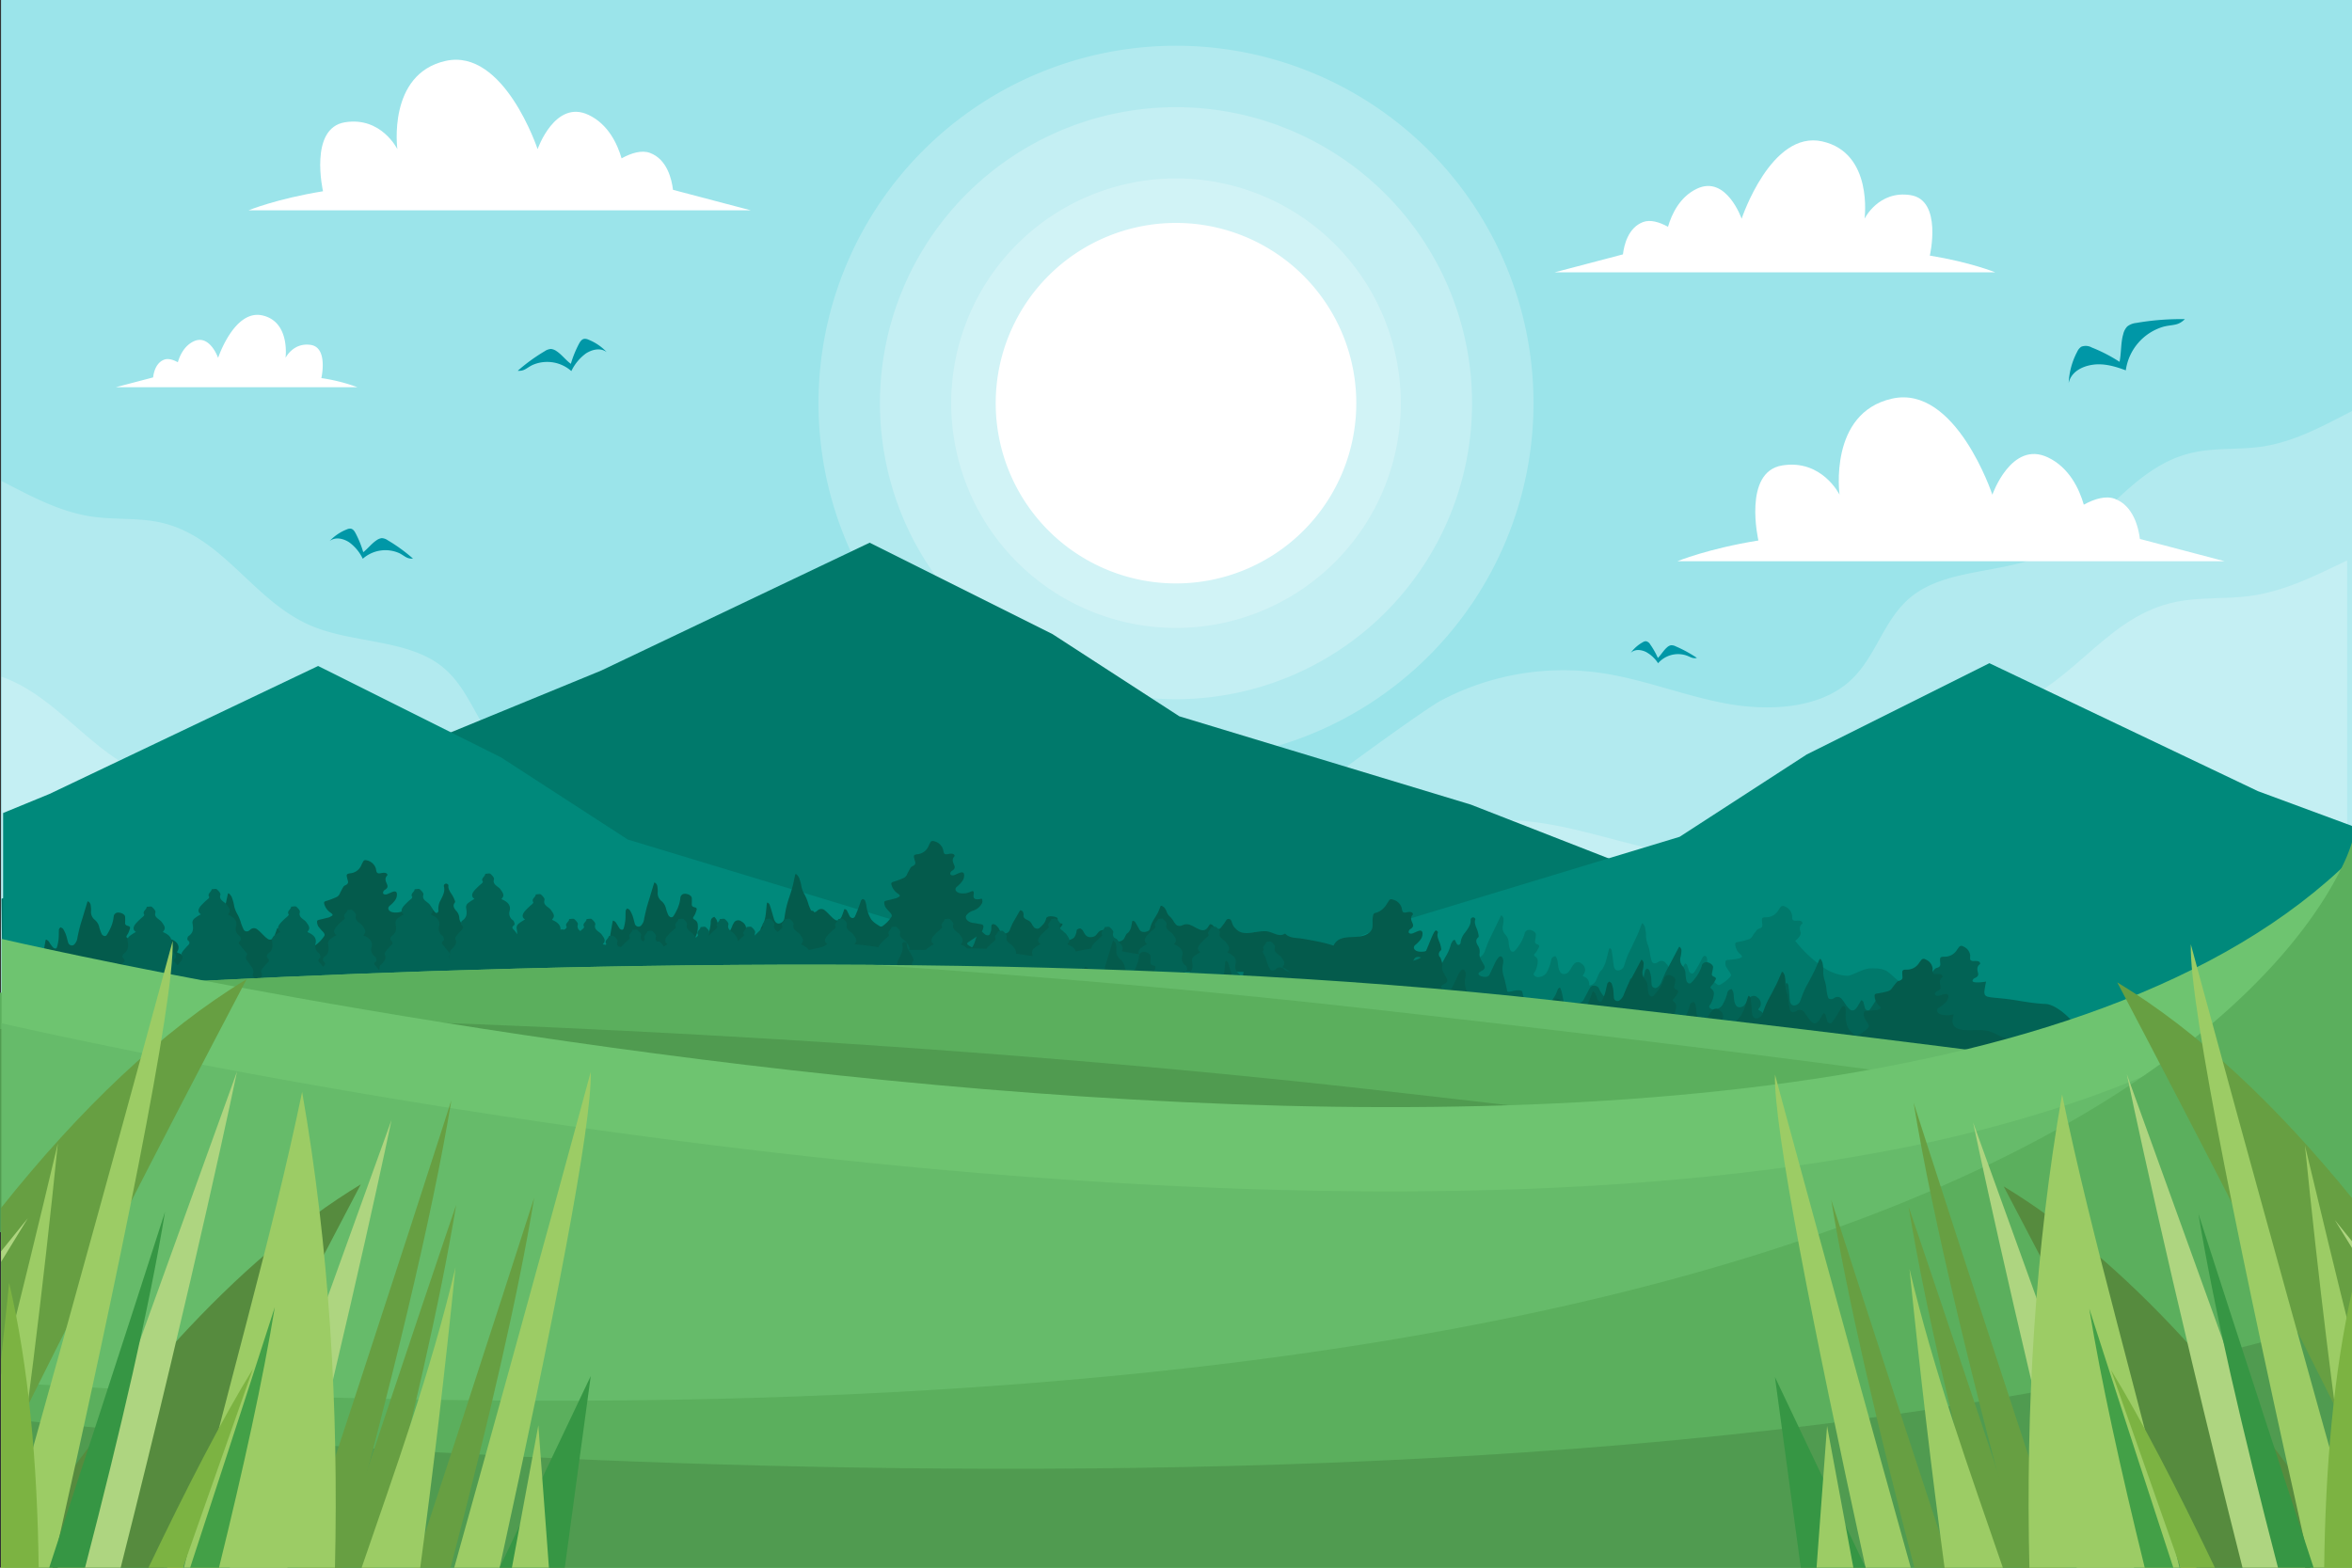 <svg id="ARTBOARD_2" data-name="ARTBOARD 2" xmlns="http://www.w3.org/2000/svg" viewBox="0 0 750 500"><rect x="0" y="0" width="750" height="500" fill="#333333" stroke="none"/><defs><style>.cls-1{fill:#9be4ea;}.cls-2,.cls-3{fill:#fff;}.cls-3{opacity:0.23;}.cls-4,.cls-8{fill:#00796b;}.cls-5{fill:#00897b;}.cls-6{fill:#045b4c;}.cls-6,.cls-7,.cls-8{fill-rule:evenodd;}.cls-7{fill:#026355;}.cls-9{fill:#66bb6a;}.cls-10{fill:#5baf5d;}.cls-11{fill:#509b50;}.cls-12{fill:#6ec470;}.cls-13{fill:#679f42;}.cls-14{fill:#568b3e;}.cls-15{fill:#aed580;}.cls-16{fill:#9ccc65;}.cls-17{fill:#43a047;}.cls-18{fill:#b8d54b;}.cls-19{fill:#7cb342;}.cls-20{fill:#369644;}.cls-21{fill:#0097a7;}</style></defs><title>Artboard 2</title><rect id="BACKGROUND" class="cls-1" x="0.33" width="749.67" height="500"/><path class="cls-2" d="M207.29,48.78c-2.65-1-5.94,0-9.08,1.72-1.37-4.69-4.29-10.87-10.48-13.83-10.72-5.13-16.3,10.9-16.3,10.9s-10.72-32.33-29.35-28.14-15.37,28.14-15.37,28.14S121.59,37.13,110,39s-7,22-7,22c-14.91,2.42-23.75,6.08-23.75,6.08H239.43L214.6,60.54C214.22,57.28,212.77,50.83,207.29,48.78Z"/><path class="cls-2" d="M674.37,159.09c-2.88-1.08-6.46,0-9.89,1.87-1.48-5.1-4.66-11.83-11.41-15.06-11.67-5.58-17.75,11.88-17.75,11.88s-11.67-35.21-32-30.64-16.73,30.64-16.73,30.64-5.58-11.37-18.26-9.34-7.61,23.94-7.61,23.94C544.53,175,534.89,179,534.89,179H709.37l-27-7.11C681.92,168.35,680.34,161.33,674.37,159.09Z"/><path class="cls-2" d="M523.94,70.82c2.31-.87,5.2,0,7.95,1.51,1.2-4.11,3.76-9.53,9.19-12.13,9.39-4.49,14.29,9.56,14.29,9.56s9.39-28.34,25.72-24.66,13.47,24.66,13.47,24.66,4.49-9.15,14.7-7.52,6.12,19.28,6.12,19.28c13.07,2.13,20.83,5.33,20.83,5.33H495.77l21.75-5.72C517.86,78.27,519.13,72.62,523.94,70.82Z"/><path class="cls-2" d="M52.35,114.71c1.27-.47,2.85,0,4.36.83.66-2.25,2.06-5.22,5-6.65,5.15-2.46,7.84,5.25,7.84,5.25s5.15-15.55,14.11-13.54,7.39,13.54,7.39,13.54,2.46-5,8.06-4.13,3.36,10.58,3.36,10.58A56.39,56.39,0,0,1,114,123.51H36.89l11.94-3.14C49,118.8,49.71,115.7,52.35,114.71Z"/><path class="cls-3" d="M489,128.59a114,114,0,1,1-114-114A114,114,0,0,1,489,128.59Z"/><path class="cls-3" d="M469.41,128.59A94.41,94.41,0,1,1,375,34.18,94.41,94.41,0,0,1,469.41,128.59Z"/><path class="cls-3" d="M446.68,128.59A71.68,71.68,0,1,1,375,56.91,71.68,71.68,0,0,1,446.68,128.59Z"/><path class="cls-2" d="M432.49,128.59A57.49,57.49,0,1,1,375,71.1,57.49,57.49,0,0,1,432.49,128.59Z"/><path class="cls-3" d="M750,416V131.1c-9.31,4.78-18.45,9.88-29,11.38-7.17,1-14.62.29-21.66,1.85-20.15,4.43-29.5,25.12-48.19,32.95-13.2,5.54-30.15,4.24-41.14,12.61-9.62,7.34-11.54,19.94-20.64,27.76-9.8,8.42-25.56,9.23-39.11,6.7s-26.32-7.79-40-9.75a83.47,83.47,0,0,0-51.08,9c-5.82,3.21-51.58,35.84-97.31,73.22,3.82,2.92-65.49-48.14-70.49-50.9a83.41,83.41,0,0,0-51.08-9c-13.69,1.95-26.45,7.22-40,9.75S171,248.4,161.15,240c-9.1-7.82-11-20.42-20.65-27.76-11-8.36-27.94-7.06-41.13-12.6-18.69-7.84-28.05-28.52-48.2-33-7-1.56-14.48-.83-21.65-1.85C19,163.3,9.8,158.19.5,153.42V416Z"/><path class="cls-3" d="M717.21,190.11c-7.72,1-15.75.3-23.35,1.85-21.72,4.43-31.8,25.12-52,33-14.21,5.53-32.49,4.23-44.34,12.61-10.38,7.33-12.44,19.93-22.25,27.75-10.57,8.43-27.56,9.24-42.16,6.7s-28.38-7.79-43.14-9.74c-18.92-2.49-38.94.79-55.07,9-6.27,3.21-55.61,35.83-104.91,73.22,4.11,2.91-70.6-48.15-76-50.91-16.12-8.24-36.15-11.52-55.06-9-14.76,1.95-28.52,7.22-43.14,9.75s-31.6,1.72-42.16-6.7c-9.81-7.82-11.88-20.43-22.26-27.76-11.84-8.37-30.12-7.07-44.35-12.61-18.39-7.16-28.42-25-46.56-31.46V463.6h748V178.73C738.46,183.51,728.61,188.61,717.21,190.11Z"/><polygon class="cls-4" points="621.24 333.85 662.83 332.3 469.01 256.62 376.07 228.46 335.6 202.23 277.31 173.09 191.69 213.88 130.23 239.14 0.49 286.65 0.99 333.85 46.26 333.85 621.24 333.85"/><polygon class="cls-5" points="390.24 333.85 293.14 295.94 200.2 267.77 159.73 241.54 101.44 212.41 15.83 253.2 0.99 259.3 0.99 333.85 390.24 333.85"/><polygon class="cls-5" points="750 333.85 750 263.42 719.98 252.32 634.37 211.52 576.08 240.66 535.6 266.89 442.67 295.06 343.31 333.85 750 333.85"/><path class="cls-6" d="M129.33,313.63c.56.08,1.1.52,1.13.89s-.44.55-1,.61a1.46,1.46,0,0,0-1.18.62c12.89-1.54,25.75-3.35,38.56-4.35,30.71-2.4,61.71-4,92.55-3.23,17.67.44,35.28,1.66,52.89,2.87-.8-.51-.71-1,.19-1.47.26-.14.55-.26.82-.39.8-.37.92-.73.31-1.21a10.29,10.29,0,0,0-1.52-.94c-.69-.37-1.43-.72-2.13-1.08-.43-.23-.46-.46.05-.66l.58-.22c.52-.21,1.06-.39,1.55-.62s.5-.55.11-.84-.74-.51-1.14-.75c-.72-.44-1.51-.85-2.19-1.31s-.69-.69.08-1.2c1-.66,2-1.33,2.89-2a3.76,3.76,0,0,0,1.71-2.8c0-.38-.14-.66-.75-.77-.83-.14-1.65-.32-2.49-.42-1.77-.21-2.8-1.49-2.2-2.43a4.37,4.37,0,0,1,2.12-1.48,4.93,4.93,0,0,0,2.79-2.23,1.58,1.58,0,0,0,0-1.59,3.86,3.86,0,0,0-.38.07c-1.66.33-2.37,0-2.24-1.16a4.37,4.37,0,0,0,.08-.88c0-.17-.19-.33-.29-.5a5.86,5.86,0,0,0-.67.21,5.47,5.47,0,0,1-3.51.48c-1.34-.29-1.77-1.35-.91-2.05a9.72,9.72,0,0,0,1.47-1.47,3.21,3.21,0,0,0,.83-2.4c-.12-.72-.61-.88-1.54-.51-.52.2-1,.45-1.53.65-.71.28-1.38.06-1.35-.47a1.17,1.17,0,0,1,.56-.88c.93-.54,1-1.11.68-1.85-.41-.91-.81-1.84.1-2.76.13-.14-.06-.49-.27-.66a1.75,1.75,0,0,0-.88-.18,6.31,6.31,0,0,0-1.06.16c-.61.1-1,0-1.17-.44s-.16-.84-.31-1.25a3.88,3.88,0,0,0-2.74-2.42c-.49-.15-.93-.13-1.15.2a12.06,12.06,0,0,0-.65,1.23,4.22,4.22,0,0,1-3.59,2.69c-1,.13-1.2.39-1.09,1a14,14,0,0,0,.36,1.38c.17.58,0,1.07-.8,1.42a1.41,1.41,0,0,0-.61.46c-.4.66-.75,1.33-1.09,2A2.2,2.2,0,0,1,288.2,280a28.28,28.28,0,0,1-3.27,1.23c-.67.19-.75.41-.7.79a4.85,4.85,0,0,0,2.11,3c.84.67.82.77-.24,1.31a2.4,2.4,0,0,1-.4.17c-1,.24-1.92.5-2.9.71-.5.11-.86.27-.83.6a3.41,3.41,0,0,0,.36,1.49,16.22,16.22,0,0,0,1.51,1.76c.37.42.71.84.43,1.36a11,11,0,0,1-2.92,3,1,1,0,0,1-.67.07c-1.26-.78-2.57-1.57-3.11-2.67a11.05,11.05,0,0,1-1.3-3.92,6.3,6.3,0,0,0-.47-1.76c-.07-.17-.45-.29-.68-.44-.18.16-.45.31-.52.48-.31.78-.54,1.57-.84,2.35-.36,1-.75,1.92-1.19,2.87a.93.93,0,0,1-.64.42,1.41,1.41,0,0,1-.85-.39c-.32-.48-.49-1-.76-1.49s-.21-.83-1.07-1c-.28.78-.51,1.51-.8,2.22a3.18,3.18,0,0,1-.6,1,1.19,1.19,0,0,1-1.63.15,7.4,7.4,0,0,1-1.17-1c-.66-.63-1.22-1.3-1.95-1.89a1.73,1.73,0,0,0-2.44,0,3,3,0,0,1-.26.21,1.16,1.16,0,0,1-1.74-.19,16.26,16.26,0,0,1-.83-1.93,15.14,15.14,0,0,0-1.18-3.05,8.56,8.56,0,0,1-1.17-3.21,13.52,13.52,0,0,0-.74-2.45,4.8,4.8,0,0,0-.82-1l-.31,0-.3,1.36c-.19.86-.34,1.71-.57,2.56-.29,1.1-.63,2.18-1,3.27s-.69,2.12-.95,3.18-.46,2.34-.64,3.51a2,2,0,0,1-1.19,1.7,1.3,1.3,0,0,1-1.52-.15,2.8,2.8,0,0,1-.6-1c-.43-1.38-.77-2.76-1.24-4.13-.15-.42-.15-.94-.94-1.26a2.49,2.49,0,0,0-.15.47c-.15,1.32-.23,2.65-.43,4a11.45,11.45,0,0,1-.67,2.31c-.17.46-.61.88-.75,1.34-.33,1-.48,2-.84,3a2.4,2.4,0,0,1-1.81,1.5c-.05-.19-.09-.34-.12-.49a2.65,2.65,0,0,0-2-2.09c-.47-.16-.54-.28-.35-.6.78-1.25.27-2.66-1.18-3.44a1.61,1.61,0,0,0-2.18.23,6.24,6.24,0,0,0-.68,1.27,11.71,11.71,0,0,1-.84,1.75,2.3,2.3,0,0,1-1.21.68,1.38,1.38,0,0,1-1.36-.52,4.39,4.39,0,0,1-.74-1.26c-.32-.85-.5-1.72-.82-2.57a5.16,5.16,0,0,0-.73-1c-.78.28-1,.65-1.1,1.07s-.05,1-.14,1.53a16.17,16.17,0,0,1-.68,2.89,3.15,3.15,0,0,1-2.14,1.72,1.75,1.75,0,0,1-1.49-.18c-.4-.23-.53-.5-.37-.87a7,7,0,0,0,.6-3.86,1.86,1.86,0,0,0-1.05-1.43c-.47-.24-.49-.5-.33-.81s.4-.59.53-.9a11,11,0,0,0,.54-1.52c.08-.33-.21-.59-.67-.69-.75-.16-.92-.51-.91-1a18.45,18.45,0,0,0,0-2c-.06-.69-1.12-1.3-2.13-1.31a1.42,1.42,0,0,0-1.5,1.17.24.24,0,0,0,0,.08,11.16,11.16,0,0,1-1.25,4.16,12.53,12.53,0,0,1-1,1.76.79.79,0,0,1-1.22.07,1.06,1.06,0,0,1-.34-.37,12.74,12.74,0,0,1-.78-2.13,4.24,4.24,0,0,0-1.36-2.35,3.23,3.23,0,0,1-1.29-2.66,7.82,7.82,0,0,0-.09-1.93,1.59,1.59,0,0,0-.93-1.41c-.06.1-.11.16-.13.21-.5,1.65-1,3.3-1.49,4.94-.35,1.15-.74,2.29-1,3.44-.26,1-.46,2-.67,2.94a3.64,3.64,0,0,1-.91,2.13,1.08,1.08,0,0,1-1.13.41,1.36,1.36,0,0,1-.84-.64c-.32-.9-.47-1.82-.78-2.71a10.19,10.19,0,0,0-.93-1.91c-.13-.22-.54-.36-.83-.53-.16.24-.46.48-.47.73-.09,1.09,0,2.19-.14,3.28a16.63,16.63,0,0,1-.53,2.46.71.71,0,0,1-.45.35,1.27,1.27,0,0,1-.74-.32c-.33-.41-.55-.86-.83-1.28s-.44-1.05-1.34-1.34a1.55,1.55,0,0,0-.14.32c-.37,2.12-.75,4.24-1.1,6.36a18.13,18.13,0,0,1-1.58,5.1,3.69,3.69,0,0,1-2,1.73,3.87,3.87,0,0,1-.88.1c0-.19-.17-.39-.1-.56a4.89,4.89,0,0,1,.53-.81c.49-.74,1.05-1.48,1.47-2.24s0-1.16-.89-1.54a11.84,11.84,0,0,1-1.13-.55,9.7,9.7,0,0,1-3.43-3.17,1.6,1.6,0,0,0-1.38-.68,1.39,1.39,0,0,0-1.37.59,19.68,19.68,0,0,0-.67,2c-.27.87-.49,1.75-.8,2.61a1.78,1.78,0,0,1-1.72,1c-1,0-1.43.31-1.11.94a6.07,6.07,0,0,0,.77,1,.54.54,0,0,1-.23.94,1.57,1.57,0,0,1-1.37-.06,5,5,0,0,1-2.35-2.51c-.46-.94-.8-1.91-1.24-2.86a15.76,15.76,0,0,0-.8-1.37l-.21,0c-.14.14-.35.28-.39.44-.16.68-.24,1.37-.43,2a13.28,13.28,0,0,1-.71,1.72c-.24.51-.56,1-.76,1.52-.55,1.37-1,2.76-1.61,4.11-.49,1-1.65,1.69-3.44,1.74-.81,0-1.36-.34-1.22-.85a1.67,1.67,0,0,1,.38-.7,1.9,1.9,0,0,0-.32-3.06,7.66,7.66,0,0,1-2.86-3.73c-.11-.35-.45-.51-.94-.5a4.41,4.41,0,0,0-1.17.17c-.68.21-1.3.48-2,.69s-.73.09-.89-.29c-.53-1.26-1.07-2.53-1.69-3.78a8.28,8.28,0,0,1-1.25-4.14,3.92,3.92,0,0,0-.15-1.31,2.12,2.12,0,0,0-.48-.86.64.64,0,0,0-1.07,0,6.18,6.18,0,0,0-.67,1.46c-.4,1.48-.71,3-1.11,4.45-.22.78-1.11,1.11-2.32.94s-1.53-.74-.83-1.36c.14-.12.27-.24.42-.35.9-.61,1-1.28.35-2-.18-.2-.35-.41-.52-.61-.76-.92-1.6-1.84-1.61-2.9a3.7,3.7,0,0,0-1.08-2.35c-.67-.8-1.09-1.61-.37-2.5a.52.52,0,0,0,.07-.51,10.74,10.74,0,0,0-.82-1.8c-.64-1-1.43-2-1.29-3.14a.34.34,0,0,0-.07-.29,1.15,1.15,0,0,0-.6-.35.84.84,0,0,0-.6.27.76.76,0,0,0-.17.63c.45,1.52-.3,2.93-1,4.33a5.5,5.5,0,0,0-.74,3.31.84.84,0,0,1-.14.55.64.64,0,0,1-.42.29.86.86,0,0,1-.51-.23c-.33-.39-.62-.79-1-1.25-.17.12-.4.21-.46.34a4.48,4.48,0,0,0-.43,1.19,14.08,14.08,0,0,1-1,4.54,3.59,3.59,0,0,0-.08.35c-.21.64-.42,1.28-.65,1.92-.4,1.14-.88,2.26-1.21,3.41s-.49,2.44-.84,3.64a7,7,0,0,1-1.78,3.33c-.14.14-.07.41,0,.61.13.41.46.81.45,1.22,0,.93-.32,1.33-1.61,1.68a4.77,4.77,0,0,0-1.31.6C128,313,128.22,313.47,129.33,313.63Z"/><path class="cls-6" d="M81.44,318.28c17,.89,34-.94,50.93-3l.09,0c.79-.37.92-.74.3-1.22a11,11,0,0,0-1.51-.93c-.69-.38-1.43-.72-2.13-1.09-.43-.22-.46-.45,0-.66l.58-.22c.52-.2,1.06-.39,1.55-.62s.5-.54.1-.83-.73-.52-1.13-.76c-.72-.44-1.51-.84-2.19-1.31s-.69-.68.08-1.19c1-.66,2-1.33,2.89-2a3.78,3.78,0,0,0,1.71-2.8c0-.38-.14-.67-.76-.77-.82-.15-1.64-.32-2.49-.43-1.76-.21-2.79-1.49-2.19-2.42a4.24,4.24,0,0,1,2.12-1.48,4.94,4.94,0,0,0,2.79-2.24,1.57,1.57,0,0,0,0-1.58l-.38.06c-1.65.34-2.37,0-2.23-1.16a4.26,4.26,0,0,0,.07-.87c0-.17-.18-.34-.28-.51a5.85,5.85,0,0,0-.67.22,5.54,5.54,0,0,1-3.51.48c-1.34-.3-1.77-1.35-.92-2.06a8.91,8.91,0,0,0,1.48-1.46,3.18,3.18,0,0,0,.82-2.41c-.11-.71-.6-.88-1.53-.51-.52.21-1,.45-1.53.66-.71.27-1.39.06-1.35-.48a1.21,1.21,0,0,1,.56-.88c.93-.54,1-1.1.68-1.85-.41-.9-.82-1.83.09-2.75.14-.14,0-.5-.26-.67a1.75,1.75,0,0,0-.88-.18,9.34,9.34,0,0,0-1.06.16c-.62.11-1,0-1.18-.43s-.15-.85-.3-1.25a3.88,3.88,0,0,0-2.74-2.42c-.49-.15-.93-.13-1.15.19a13.36,13.36,0,0,0-.65,1.24,4.21,4.21,0,0,1-3.59,2.68c-1,.14-1.2.39-1.09,1a13.46,13.46,0,0,0,.35,1.39c.18.58,0,1.06-.79,1.42a1.39,1.39,0,0,0-.61.45c-.4.66-.75,1.34-1.09,2a2.19,2.19,0,0,1-1.12,1.32,26.41,26.41,0,0,1-3.26,1.23c-.67.19-.76.41-.71.79a4.92,4.92,0,0,0,2.12,3c.84.67.81.77-.25,1.3a1.55,1.55,0,0,1-.39.18c-1,.24-1.92.5-2.9.71-.5.1-.87.26-.83.59a3.37,3.37,0,0,0,.36,1.49,16.22,16.22,0,0,0,1.51,1.76c.37.42.71.84.43,1.37a11.1,11.1,0,0,1-2.92,3,1,1,0,0,1-.67.07c-1.26-.78-2.57-1.57-3.11-2.67a11,11,0,0,1-1.3-3.92,6.3,6.3,0,0,0-.47-1.76c-.07-.17-.45-.29-.68-.43-.18.16-.46.3-.53.48-.3.77-.53,1.57-.83,2.34-.36,1-.75,1.92-1.19,2.87a1,1,0,0,1-.64.43,1.36,1.36,0,0,1-.85-.4c-.32-.47-.49-1-.76-1.48s-.22-.84-1.07-1c-.28.79-.51,1.51-.8,2.23a3.29,3.29,0,0,1-.6,1,1.18,1.18,0,0,1-1.63.14,7.4,7.4,0,0,1-1.17-1c-.66-.62-1.22-1.3-2-1.88a1.7,1.7,0,0,0-2.43,0l-.26.2a1.15,1.15,0,0,1-1.74-.18,16.4,16.4,0,0,1-.83-1.94,14.83,14.83,0,0,0-1.18-3,8.61,8.61,0,0,1-1.17-3.22,14,14,0,0,0-.74-2.45,4.81,4.81,0,0,0-.83-1l-.3,0-.3,1.37c-.19.85-.35,1.71-.57,2.56-.29,1.09-.63,2.18-1,3.27s-.7,2.11-1,3.18-.46,2.34-.64,3.51a2,2,0,0,1-1.19,1.7,1.32,1.32,0,0,1-1.52-.15,2.92,2.92,0,0,1-.61-1.06c-.43-1.37-.76-2.76-1.23-4.13-.15-.41-.15-.93-.94-1.26a2.9,2.9,0,0,0-.16.47c-.14,1.33-.22,2.65-.43,4a10.89,10.89,0,0,1-.66,2.32c-.17.46-.61.87-.76,1.33-.32,1-.47,2-.84,3a2.4,2.4,0,0,1-1.8,1.51c0-.2-.09-.35-.12-.5a2.64,2.64,0,0,0-2-2.08c-.47-.17-.54-.29-.35-.6.77-1.25.27-2.66-1.18-3.45a1.6,1.6,0,0,0-2.18.24,6.53,6.53,0,0,0-.69,1.27,10.39,10.39,0,0,1-.84,1.75,2.16,2.16,0,0,1-1.2.67,1.39,1.39,0,0,1-1.36-.51,4.67,4.67,0,0,1-.74-1.26c-.32-.85-.5-1.72-.82-2.57a4.92,4.92,0,0,0-.73-1c-.78.29-1,.65-1.11,1.07s0,1-.14,1.53a15.33,15.33,0,0,1-.67,2.89A3.19,3.19,0,0,1,43,305.58a1.78,1.78,0,0,1-1.49-.19c-.4-.22-.53-.5-.37-.87a7,7,0,0,0,.6-3.85,1.85,1.85,0,0,0-1-1.43c-.47-.24-.49-.51-.33-.82s.4-.59.53-.89a11.1,11.1,0,0,0,.53-1.53c.09-.32-.2-.58-.66-.69-.75-.16-.92-.51-.92-.95a16.36,16.36,0,0,0,0-2c-.07-.68-1.12-1.29-2.13-1.3a1.41,1.41,0,0,0-1.5,1.16.29.29,0,0,0,0,.09,11.66,11.66,0,0,1-1.25,4.16,13.13,13.13,0,0,1-1,1.76c-.29.41-.77.41-1.22.06a1.11,1.11,0,0,1-.35-.37,13.52,13.52,0,0,1-.77-2.12,4.26,4.26,0,0,0-1.36-2.35,3.28,3.28,0,0,1-1.3-2.67,7.28,7.28,0,0,0-.08-1.92,1.59,1.59,0,0,0-.93-1.41c-.06.1-.11.15-.13.2-.5,1.65-1,3.3-1.5,4.95-.34,1.14-.73,2.29-1,3.44-.27,1-.46,1.95-.67,2.94a3.66,3.66,0,0,1-.91,2.13,1.12,1.12,0,0,1-1.13.41,1.37,1.37,0,0,1-.84-.65c-.32-.89-.47-1.81-.78-2.71a10.19,10.19,0,0,0-.93-1.91c-.13-.21-.55-.35-.83-.52-.17.24-.46.48-.48.72-.08,1.1,0,2.19-.14,3.28a16.07,16.07,0,0,1-.52,2.46.65.65,0,0,1-.45.35,1.33,1.33,0,0,1-.74-.31A14.84,14.84,0,0,1,16,301c-.31-.48-.45-1-1.34-1.34a2.18,2.18,0,0,0-.15.33c-.37,2.12-.74,4.24-1.09,6.36a18.13,18.13,0,0,1-1.58,5.1,3.67,3.67,0,0,1-2,1.72,3.42,3.42,0,0,1-.88.11c0-.19-.17-.4-.1-.57a4.43,4.43,0,0,1,.53-.8c.49-.75,1.05-1.48,1.46-2.25s0-1.16-.88-1.54c-.39-.17-.78-.35-1.14-.55a9.73,9.73,0,0,1-3.42-3.16A1.57,1.57,0,0,0,4,303.69a1.38,1.38,0,0,0-1.37.59,20.42,20.42,0,0,0-.67,2c-.27.87-.49,1.75-.8,2.62a1.16,1.16,0,0,1-.18.27v11.5H71.3A19.12,19.12,0,0,1,81.44,318.28Z"/><path class="cls-6" d="M245.88,307.33c.57.05,1.11.28,1.14.47s-.06.15-.15.2q6.25,0,12.49.17c11.94.3,23.84.95,35.74,1.72,22,0,43,0,43.15.07h17.91l.45,0,.43,0h4.47c.29-.08,5.59-.11,6.86,0l1.11,0h60.64a5.77,5.77,0,0,0-.42-.44,2,2,0,0,0-1.4-.68c-.36,0-.48-.16-.14-.28l.62-.21c3.93-1.15,3.47-1.22,1.18-3.08a37.44,37.44,0,0,0-3.68-3.2c-2.31-1.2-8-2.17-10.87-2.66-2-.35-4.19-.09-5.64-1.67-1.94,1.35-3.87-.54-6-.72-3.09-.26-7.26,1.87-9.63-.72a4.26,4.26,0,0,1-1.3-2.07,2.28,2.28,0,0,0-.48-.94c-.06-.09-.44-.15-.67-.23-.18.09-.46.16-.53.26-.31.41-.53.83-.83,1.24s-.76,1-1.19,1.52a1.19,1.19,0,0,1-.64.22,2,2,0,0,1-.85-.2c-.33-.26-.49-.53-.77-.79s-.21-.44-1.07-.55c-.27.41-.5.8-.79,1.17a1.83,1.83,0,0,1-.61.54,2,2,0,0,1-1.62.08,8,8,0,0,1-1.17-.51c-.67-.33-1.22-.69-2-1a2.93,2.93,0,0,0-2.44,0l-.25.11a1.91,1.91,0,0,1-1.75-.09,8.33,8.33,0,0,1-.83-1,6.14,6.14,0,0,0-1.18-1.61,3.63,3.63,0,0,1-1.16-1.71,5.15,5.15,0,0,0-.74-1.29,3.73,3.73,0,0,0-.83-.55l-.31,0-.3.73c-.18.45-.34.9-.56,1.35s-.64,1.16-1,1.73a19,19,0,0,0-.95,1.69,12,12,0,0,0-.64,1.86c-.11.35-.34.67-1.19.9a2.35,2.35,0,0,1-1.53-.08,1.73,1.73,0,0,1-.6-.56c-.43-.73-.77-1.46-1.24-2.19-.14-.22-.15-.49-.93-.66-.07.1-.15.17-.16.24-.14.71-.23,1.41-.43,2.11a4.63,4.63,0,0,1-.66,1.23c-.17.24-.61.46-.76.7-.33.52-.47,1.05-.84,1.57a2.47,2.47,0,0,1-1.8.8,1.89,1.89,0,0,1-.12-.27c-.14-.47-.74-.86-2-1.1-.47-.09-.54-.15-.34-.32.77-.66.26-1.41-1.19-1.82a2.67,2.67,0,0,0-2.17.12,3.68,3.68,0,0,0-.69.67,5.52,5.52,0,0,1-.84.93,3.22,3.22,0,0,1-1.21.36,2.1,2.1,0,0,1-1.36-.28A2.55,2.55,0,0,1,346,298c-.31-.45-.5-.91-.82-1.36a3.29,3.29,0,0,0-.73-.54c-.77.15-1,.35-1.1.57s-.05.54-.14.81a5.29,5.29,0,0,1-.68,1.53,4.08,4.08,0,0,1-3.63.82c-.39-.12-.52-.27-.36-.46a2.21,2.21,0,0,0,.59-2.05c-.08-.29-.36-.56-1.05-.75-.46-.13-.48-.27-.32-.43s.4-.32.53-.48a4,4,0,0,0,.53-.81c.08-.17-.2-.31-.67-.36-.74-.09-.91-.27-.91-.51a5.27,5.27,0,0,0,0-1.05c-.07-.36-1.12-.68-2.14-.69-.78,0-1.28.21-1.49.62,0,0,0,0,0,.05a4.4,4.4,0,0,1-1.25,2.2,7.26,7.26,0,0,1-1,.93,1.27,1.27,0,0,1-1.21,0,1,1,0,0,1-.35-.2,5.76,5.76,0,0,1-.77-1.12,2.51,2.51,0,0,0-1.36-1.25c-.88-.42-1.39-.88-1.3-1.41a2.22,2.22,0,0,0-.09-1c-.08-.27-.17-.55-.92-.75-.07.05-.12.08-.13.11l-1.5,2.62c-.35.61-.73,1.21-1,1.82s-.46,1-.67,1.56a1.76,1.76,0,0,1-.92,1.13,1.7,1.7,0,0,1-1.13.22,1.54,1.54,0,0,1-.84-.35c-.32-.47-.47-1-.78-1.43a4.57,4.57,0,0,0-.93-1,3.05,3.05,0,0,0-.83-.28c-.16.12-.45.25-.47.38-.08.58,0,1.16-.14,1.74a5.27,5.27,0,0,1-.52,1.3.77.77,0,0,1-.46.19,2,2,0,0,1-.73-.17,9.74,9.74,0,0,1-.83-.68,2.12,2.12,0,0,0-1.34-.71.69.69,0,0,0-.15.17c-.37,1.13-.74,2.25-1.1,3.37a6.93,6.93,0,0,1-1.58,2.71,3.84,3.84,0,0,1-2,.91,7.8,7.8,0,0,1-.89.06c0-.11-.16-.21-.09-.31a3,3,0,0,1,.52-.42c.5-.4,1-.78,1.47-1.19s0-.61-.89-.81c-.38-.1-.77-.19-1.13-.3a9.94,9.94,0,0,1-3.43-1.68,2.21,2.21,0,0,0-1.38-.35,2,2,0,0,0-1.36.31,7.51,7.51,0,0,0-.67,1c-.27.46-.49.93-.81,1.39a2.38,2.38,0,0,1-1.71.51c-1,0-1.44.16-1.11.5a4.48,4.48,0,0,0,.77.53c.3.2.24.39-.23.5a2.81,2.81,0,0,1-1.38,0,4.41,4.41,0,0,1-2.34-1.33c-.47-.5-.81-1-1.24-1.52-.22-.24-.53-.48-.8-.72h-.22c-.13.07-.34.15-.38.23-.17.36-.24.73-.44,1.08a6.32,6.32,0,0,1-.71.92c-.23.27-.55.53-.76.8-.54.73-1,1.46-1.6,2.18-.49.55-1.66.89-3.45.92-.8,0-1.35-.18-1.21-.45a.85.85,0,0,1,.38-.37c1-.54.77-1.18-.33-1.63a5.71,5.71,0,0,1-2.85-2c-.12-.19-.45-.27-1-.26a7.4,7.4,0,0,0-1.17.09c-.67.1-1.29.25-2,.36s-.73.05-.9-.15c-.53-.67-1.06-1.34-1.68-2s-1.36-1.43-1.25-2.2a1.17,1.17,0,0,0-.63-1.15,1.06,1.06,0,0,0-1.08,0,3,3,0,0,0-.67.78c-.4.78-.71,1.57-1.11,2.35-.21.42-1.11.59-2.31.5s-1.54-.39-.83-.72a3.89,3.89,0,0,1,.41-.18c.9-.33,1-.68.35-1.07-.18-.1-.34-.21-.51-.32-.77-.49-1.61-1-1.61-1.54s-.46-.85-1.09-1.24-1.08-.86-.37-1.33a.18.18,0,0,0,.08-.27,5.14,5.14,0,0,0-.83-.95c-.63-.54-1.42-1.06-1.29-1.66a.12.12,0,0,0-.07-.16,1.69,1.69,0,0,0-.6-.19,1.36,1.36,0,0,0-.6.15c-.14.1-.23.23-.17.33.45.81-.3,1.55-1,2.3-.52.57-.93,1.14-.74,1.75,0,.1,0,.2-.13.29a.73.73,0,0,1-.42.15,1.07,1.07,0,0,1-.51-.12c-.34-.2-.62-.42-1-.66a1.62,1.62,0,0,0-.46.18,2,2,0,0,0-.44.63,4.75,4.75,0,0,1-1,2.41c-.06.05,0,.12-.09.18-.21.34-.41.68-.64,1-.4.6-.89,1.2-1.22,1.81s-.48,1.29-.84,1.92a3.73,3.73,0,0,1-1.77,1.77c-.15.07-.07.22,0,.32s.45.43.45.65c0,.49-.32.7-1.61.89a8.29,8.29,0,0,0-1.32.31C244.56,307,244.78,307.25,245.88,307.33Z"/><path class="cls-7" d="M259.36,308.17c32,.8,63.8,4.14,95.77,5.41,3.24.13,6.49.2,9.75.24,1.59-1.9,2.86-3.79,3.09-5.2.68-4.22-2.39-3.92-6.46-4.54s-8.36-2-12.42-1.64c-6.31.57-11.11,3-17.79,2.62-6.84-.35-13.08-2.54-20-2.59-9.11-.08-17.79,1.08-26.94.13-7.86-.81-13-2.42-20.89-.83-5.91,1.19-9.25,2.45-15.1,2.24-2.88-.11-5.75-.15-8.65-.23-3.79-.1-7.27-1.06-11-1.33-4.95-.36-9.37,1.45-14.18,1.67-5.17.24-10.27-.86-15.27-1.83a42.35,42.35,0,0,0-6.84-1c-2.18-.07-4.2.09-6.31-.61-2.38-.8-4.47-4.27-7-4.24-1.11,0-4.13,2.82-4.85,3.53-2.62,2.56-3.08,6.93-2.92,11.06C200.58,308.86,230,307.44,259.36,308.17Z"/><path class="cls-7" d="M66.75,318.78v1.84h3.34v-2c2,.1,3.75.23,5.54.28a19.27,19.27,0,0,1,5.81-.6l.56,0a3.07,3.07,0,0,0,.38-.51c.28-.47-.11-1.22-.17-1.62.3-.45.84-.91.73-1.17a22.11,22.11,0,0,0-1.55-2.81c-.27-.45-1-1-.83-1.28.72-1.43-.31-2.46-1-3.5s-1.69-1.71-.74-2.94c.08-.1-.1-.41-.23-.58-.51-.65-1.13-1.25-1.57-1.93s-1.57-1.09-.29-2c.22-.15,0-1.18-.36-1.48a2.66,2.66,0,0,1-1.12-3c.5-1.84-.62-2.9-2.37-3.68-.09,0-.13-.14-.2-.22,1.14-1.11.34-2-.34-3s-2.63-1.46-2.07-3.2c.15-.48-.61-1.3-1.17-1.77-.27-.23-1.06,0-1.61,0,0,.88-1.5,1.39-.8,2.45.08.12-.14.44-.31.61a20.68,20.68,0,0,0-2.47,2.38c-.56.76-1.1,1.75.15,2.55A14.56,14.56,0,0,0,61.93,293a1.76,1.76,0,0,0-.57,1.36c.28,1.58.48,3.05-1.25,4.21-.31.21-.49,1.1-.28,1.26,1.28,1,.14,1.56-.46,2.28s-1.69,1.8-1.44,2.3c.71,1.37-.18,2.09-.91,3-.25.3-.69.59-.72.92a9.37,9.37,0,0,1-2.19,5.46A1.48,1.48,0,0,0,53.7,315c.08.41.52.77.88,1.27-.95,1.06-.77,2,.85,2.57a4.87,4.87,0,0,0,1.57,0Z"/><path class="cls-7" d="M81.44,318.28a206.92,206.92,0,0,0,25.39-.4l-.09-.14c-.26-.45-1-1-.83-1.28.72-1.43-.3-2.47-1-3.5s-1.68-1.72-.74-2.94c.09-.11-.09-.41-.23-.58-.51-.65-1.12-1.25-1.57-1.93s-1.57-1.09-.28-2c.22-.15,0-1.19-.36-1.48a2.7,2.7,0,0,1-1.13-3c.5-1.83-.62-2.89-2.37-3.67-.08,0-.13-.14-.2-.22,1.15-1.12.34-2-.34-3s-2.63-1.46-2.07-3.2c.15-.49-.6-1.31-1.16-1.77-.28-.23-1.06,0-1.62,0,0,.89-1.49,1.4-.79,2.46.08.12-.14.44-.31.6a20.87,20.87,0,0,0-2.48,2.39c-.55.76-1.09,1.75.15,2.55a14.84,14.84,0,0,0-2.13,1.41,1.77,1.77,0,0,0-.56,1.36c.27,1.57.47,3.05-1.25,4.21-.32.21-.5,1.09-.29,1.26,1.28,1,.14,1.56-.46,2.27S83,309.49,83.29,310c.7,1.37-.19,2.08-.92,3-.25.3-.68.59-.72.92a10.12,10.12,0,0,1-1.4,4.4C80.65,318.28,81,318.26,81.44,318.28Z"/><path class="cls-7" d="M124,316.25a6.2,6.2,0,0,0-1.21-2.2c-.64-.95-1.68-1.71-.74-2.93.09-.11-.09-.42-.23-.59-.51-.65-1.12-1.24-1.57-1.92s-1.57-1.1-.28-2c.22-.15,0-1.18-.36-1.48a2.68,2.68,0,0,1-1.13-3c.5-1.84-.62-2.9-2.37-3.68-.08,0-.13-.14-.2-.22,1.15-1.11.34-2-.34-3s-2.62-1.46-2.07-3.21c.16-.48-.6-1.3-1.16-1.77-.28-.23-1.06,0-1.62,0,0,.88-1.49,1.39-.79,2.46.08.11-.14.44-.31.6a20,20,0,0,0-2.47,2.38c-.56.76-1.1,1.75.14,2.55a15.73,15.73,0,0,0-2.13,1.41,1.8,1.8,0,0,0-.56,1.37c.27,1.57.47,3-1.25,4.21-.32.21-.5,1.09-.29,1.26,1.29,1,.14,1.55-.46,2.27s-1.69,1.8-1.43,2.3c.7,1.37-.19,2.09-.92,3-.25.31-.68.6-.72.92a11.28,11.28,0,0,1-.84,3.36C107.09,318,115.53,317.21,124,316.25Z"/><path class="cls-7" d="M119.31,316.22a2.53,2.53,0,0,0-.41.59c9.34-1,18.67-2.23,28-3.35-.25-.43-.51-.85-.77-1.27s-1-1-.83-1.28c.72-1.43-.3-2.46-1-3.5s-1.68-1.71-.73-2.94c.08-.1-.1-.41-.24-.58-.51-.65-1.12-1.25-1.57-1.93s-1.57-1.09-.28-2c.22-.15,0-1.18-.36-1.48a2.68,2.68,0,0,1-1.13-3c.5-1.84-.62-2.9-2.37-3.68-.08,0-.13-.14-.2-.22,1.15-1.11.34-2-.34-3s-2.62-1.46-2.07-3.2c.16-.48-.6-1.3-1.16-1.77-.28-.23-1.06,0-1.62,0,0,.88-1.49,1.39-.79,2.45.08.12-.14.44-.31.61a20.68,20.68,0,0,0-2.47,2.38c-.56.76-1.1,1.75.14,2.55a15.73,15.73,0,0,0-2.13,1.41,1.78,1.78,0,0,0-.56,1.36c.27,1.58.48,3.05-1.25,4.21-.32.21-.5,1.1-.29,1.26,1.29,1,.14,1.56-.46,2.28s-1.69,1.8-1.43,2.3c.7,1.37-.19,2.09-.92,3-.25.3-.68.59-.72.92a9.31,9.31,0,0,1-2.19,5.46,1.56,1.56,0,0,0-.41,1.16C118.51,315.36,118.94,315.72,119.31,316.22Z"/><path class="cls-7" d="M141.83,311.34c-.94,1.06-.76,2,.85,2.57l.19,0c8-1,16-1.93,23.94-2.55l2.72-.2c.3-.42.76-.84.66-1.08a22.11,22.11,0,0,0-1.55-2.81c-.27-.45-1-1-.83-1.28.72-1.43-.3-2.46-1-3.5s-1.68-1.72-.74-2.94c.09-.11-.09-.41-.23-.58-.51-.65-1.13-1.25-1.57-1.93s-1.57-1.09-.28-2c.22-.15,0-1.19-.36-1.48a2.66,2.66,0,0,1-1.13-3c.5-1.84-.62-2.9-2.37-3.68-.09,0-.13-.14-.2-.22,1.15-1.11.34-2-.34-3s-2.63-1.46-2.07-3.2c.15-.48-.6-1.3-1.16-1.77-.28-.23-1.06,0-1.62,0,0,.89-1.49,1.4-.79,2.46.08.12-.15.44-.31.61a20,20,0,0,0-2.48,2.38c-.56.76-1.09,1.75.15,2.55a15.73,15.73,0,0,0-2.13,1.41,1.71,1.71,0,0,0-.56,1.36c.27,1.58.47,3.05-1.26,4.21-.31.21-.49,1.1-.28,1.26,1.28,1,.14,1.56-.46,2.28s-1.69,1.8-1.44,2.3c.71,1.37-.18,2.09-.91,3-.25.3-.68.59-.72.92a9.37,9.37,0,0,1-2.19,5.46,1.52,1.52,0,0,0-.41,1.16C141,310.48,141.47,310.84,141.83,311.34Z"/><path class="cls-7" d="M166.81,311.4q8.41-.66,16.87-1.21c-.24-.38-.52-.75-.76-1.11-.64-.95-1.68-1.71-.74-2.94.09-.1-.1-.41-.23-.58-.51-.65-1.13-1.25-1.57-1.93s-1.57-1.09-.29-2c.23-.15,0-1.18-.36-1.48a2.67,2.67,0,0,1-1.12-3c.5-1.84-.62-2.9-2.37-3.68-.08,0-.13-.14-.2-.22,1.15-1.11.34-2-.34-3s-2.63-1.46-2.07-3.21c.15-.48-.6-1.3-1.17-1.77-.27-.23-1.06,0-1.61,0,0,.88-1.5,1.39-.8,2.46.08.11-.14.43-.3.6a20.81,20.81,0,0,0-2.48,2.38c-.56.76-1.09,1.75.15,2.55a15.12,15.12,0,0,0-2.13,1.41,1.71,1.71,0,0,0-.56,1.36c.27,1.58.47,3.05-1.26,4.21-.31.21-.49,1.1-.28,1.27,1.28,1,.14,1.55-.46,2.27s-1.69,1.8-1.44,2.3c.71,1.37-.18,2.09-.91,3-.25.31-.68.6-.72.92a13,13,0,0,1-.39,2.08Q163,311.71,166.81,311.4Z"/><path class="cls-7" d="M179.91,310.44q8.19-.57,16.41-1a1.63,1.63,0,0,0-.39-1.44,2.68,2.68,0,0,1-1.13-3c.5-1.84-.62-2.9-2.37-3.68-.08,0-.13-.14-.2-.22,1.15-1.11.34-2-.34-3s-2.63-1.46-2.07-3.21c.16-.48-.6-1.3-1.16-1.77-.28-.23-1.06,0-1.62,0,.05.88-1.49,1.39-.79,2.46.08.12-.15.44-.31.6a21.59,21.59,0,0,0-2.48,2.38c-.56.77-1.09,1.75.15,2.55a14.84,14.84,0,0,0-2.13,1.42,1.77,1.77,0,0,0-.56,1.36c.27,1.57.47,3-1.25,4.21-.32.21-.49,1.09-.29,1.26C179.94,309.77,180,310.12,179.91,310.44Z"/><path class="cls-7" d="M195.69,309.45q6.85-.39,13.71-.69a1.54,1.54,0,0,1,0-.3c.5-1.84-.62-2.9-2.37-3.68-.09,0-.13-.14-.2-.22,1.14-1.11.34-2-.34-3s-2.63-1.46-2.07-3.2c.15-.48-.6-1.3-1.17-1.77-.27-.23-1.06,0-1.61,0,0,.88-1.5,1.39-.8,2.45.08.12-.14.44-.31.61A20.68,20.68,0,0,0,198.1,302c-.56.76-1.1,1.75.15,2.55a15.12,15.12,0,0,0-2.13,1.41,1.71,1.71,0,0,0-.56,1.36A7.27,7.27,0,0,1,195.69,309.45Z"/><path class="cls-7" d="M225.37,308.21a.8.8,0,0,0-.17-.22,2.69,2.69,0,0,1-1.13-3c.5-1.83-.62-2.89-2.37-3.67-.08,0-.13-.14-.2-.22,1.15-1.11.34-2-.33-3s-2.63-1.46-2.08-3.2c.16-.49-.6-1.3-1.16-1.77-.28-.23-1.06,0-1.62,0,0,.89-1.49,1.4-.79,2.46.08.12-.14.44-.31.61a20.68,20.68,0,0,0-2.47,2.38c-.56.76-1.1,1.75.14,2.55a15.73,15.73,0,0,0-2.13,1.41,1.78,1.78,0,0,0-.56,1.36c.27,1.58.48,3.05-1.25,4.21a1.15,1.15,0,0,0-.35.73Q217,308.43,225.37,308.21Z"/><path class="cls-7" d="M236.8,308c5.44-.05,10.88,0,16.31.07L253,308a2.68,2.68,0,0,1-1.13-3c.51-1.84-.62-2.9-2.36-3.68-.09,0-.13-.14-.2-.22,1.14-1.11.33-2-.34-3s-2.63-1.46-2.07-3.21c.15-.48-.61-1.3-1.17-1.77-.27-.23-1.06,0-1.61,0,0,.88-1.5,1.39-.8,2.46.08.12-.14.44-.31.6a21.49,21.49,0,0,0-2.47,2.38c-.56.77-1.09,1.75.15,2.55a13.79,13.79,0,0,0-2.13,1.42,1.74,1.74,0,0,0-.57,1.36C238.27,305.4,238.47,306.86,236.8,308Z"/><path class="cls-7" d="M245.71,308a3.87,3.87,0,0,1,.06-.46c.5-1.84-.62-2.9-2.37-3.68-.08,0-.13-.14-.2-.22,1.15-1.11.34-2-.34-3s-2.63-1.46-2.07-3.21c.15-.48-.6-1.3-1.16-1.77-.28-.23-1.07,0-1.62,0,0,.88-1.49,1.39-.79,2.46.07.12-.15.44-.32.6a22.37,22.37,0,0,0-2.47,2.38c-.56.77-1.09,1.75.15,2.55a15.72,15.72,0,0,0-2.13,1.42,1.7,1.7,0,0,0-.56,1.36,8.83,8.83,0,0,1,.17,1.66C236.61,308,241.16,308,245.71,308Z"/><path class="cls-7" d="M238.39,308h0a2.68,2.68,0,0,1-1.13-3c.5-1.84-.62-2.9-2.37-3.68-.08,0-.13-.14-.2-.22,1.15-1.11.34-2-.34-3s-2.63-1.45-2.07-3.2c.15-.48-.6-1.3-1.16-1.77-.28-.23-1.06,0-1.62,0,0,.88-1.49,1.39-.79,2.45.08.12-.15.44-.31.61a20,20,0,0,0-2.48,2.38c-.56.76-1.09,1.75.15,2.55a15.73,15.73,0,0,0-2.13,1.41,1.78,1.78,0,0,0-.56,1.36c.27,1.58.47,3.05-1.25,4.21a.71.71,0,0,0-.18.23Q230.16,308.07,238.39,308Z"/><path class="cls-7" d="M217.4,308.46q6.82-.24,13.66-.35a2.68,2.68,0,0,1,.07-.56c.5-1.84-.62-2.9-2.36-3.68-.09,0-.13-.14-.21-.22,1.15-1.11.34-2-.34-3s-2.62-1.46-2.07-3.2c.16-.48-.6-1.3-1.16-1.77-.27-.23-1.06,0-1.61,0,0,.88-1.5,1.39-.8,2.45.08.12-.14.44-.31.61a20,20,0,0,0-2.47,2.38c-.56.76-1.1,1.75.14,2.55a15,15,0,0,0-2.12,1.41,1.76,1.76,0,0,0-.57,1.36A7.46,7.46,0,0,1,217.4,308.46Z"/><path class="cls-7" d="M205.3,308.37c-.35.23-.69.43-1,.62,3.28-.16,6.55-.3,9.83-.43a.88.88,0,0,1-.18-.2c1.15-1.11.34-2-.34-3s-2.63-1.46-2.07-3.21c.15-.48-.61-1.3-1.16-1.77-.28-.23-1.07,0-1.62,0,0,.88-1.49,1.39-.79,2.46.07.11-.15.43-.32.6a21.49,21.49,0,0,0-2.47,2.38C204.6,306.58,204.07,307.57,205.3,308.37Z"/><path class="cls-7" d="M201.92,309.1c-.23-1.05-1.16-1.77-2.43-2.34-.08,0-.13-.14-.2-.22,1.15-1.11.34-2-.33-3s-2.63-1.46-2.08-3.21c.16-.48-.6-1.3-1.16-1.77-.28-.23-1.06,0-1.62,0,0,.88-1.49,1.39-.79,2.46.08.11-.14.44-.31.6a20.7,20.7,0,0,0-2.47,2.38c-.56.76-1.1,1.75.14,2.55a15.73,15.73,0,0,0-2.13,1.41,1.8,1.8,0,0,0-.56,1.37c0,.19.07.38.09.56Q195,309.46,201.92,309.1Z"/><path class="cls-7" d="M174.11,310.86q8.14-.6,16.3-1.12a2.37,2.37,0,0,1,.32-.26c.22-.15,0-1.18-.36-1.48a2.68,2.68,0,0,1-1.13-3c.5-1.84-.62-2.9-2.36-3.68-.09,0-.13-.14-.21-.22,1.15-1.11.34-2-.34-3s-2.62-1.45-2.07-3.2c.16-.48-.6-1.3-1.16-1.77-.27-.23-1.06,0-1.62,0,.05.88-1.49,1.39-.79,2.45.08.12-.14.44-.31.61a19.27,19.27,0,0,0-2.47,2.38c-.56.76-1.1,1.75.14,2.55a15.73,15.73,0,0,0-2.13,1.41,1.78,1.78,0,0,0-.56,1.36c.27,1.58.48,3.05-1.25,4.21-.32.21-.5,1.1-.29,1.26C174.63,310,174.48,310.44,174.11,310.86Z"/><path class="cls-7" d="M214.21,308.56c.31-1.67-.76-2.67-2.42-3.41-.08,0-.13-.14-.2-.22,1.15-1.12.34-2-.34-3s-2.63-1.46-2.07-3.2c.15-.49-.6-1.3-1.16-1.77-.28-.23-1.06,0-1.62,0,0,.89-1.49,1.4-.79,2.46.08.12-.15.44-.31.6a20.87,20.87,0,0,0-2.48,2.39c-.56.76-1.09,1.75.15,2.55a15.73,15.73,0,0,0-2.13,1.41,1.7,1.7,0,0,0-.56,1.36,10.87,10.87,0,0,1,.17,1.47Q207.32,308.82,214.21,308.56Z"/><path class="cls-7" d="M243,308c5.45,0,10.89,0,16.33.17l-.15-.18a2.68,2.68,0,0,1-1.13-3c.5-1.84-.62-2.9-2.37-3.68-.08,0-.13-.14-.2-.22,1.15-1.11.34-2-.34-3s-2.62-1.46-2.07-3.21c.15-.48-.6-1.3-1.16-1.77-.28-.23-1.06,0-1.62,0,0,.88-1.49,1.39-.79,2.46.08.11-.14.43-.31.6a20,20,0,0,0-2.47,2.38c-.56.76-1.1,1.75.14,2.55a15.73,15.73,0,0,0-2.13,1.41,1.75,1.75,0,0,0-.56,1.36C244.43,305.41,244.62,306.85,243,308Z"/><path class="cls-7" d="M276.58,308.84a1.66,1.66,0,0,0-.41-.85,2.67,2.67,0,0,1-1.13-3c.5-1.84-.62-2.9-2.37-3.68-.08,0-.13-.14-.2-.22,1.15-1.11.34-2-.34-3s-2.63-1.46-2.07-3.21c.15-.48-.6-1.3-1.16-1.77-.28-.23-1.06,0-1.62,0,0,.88-1.49,1.39-.79,2.46.07.11-.15.44-.31.6a20.81,20.81,0,0,0-2.48,2.38c-.56.76-1.09,1.75.15,2.55a15.73,15.73,0,0,0-2.13,1.41,1.77,1.77,0,0,0-.56,1.37c.27,1.57.47,3-1.26,4.21,0,0,0,.07-.08.11C265.41,308.33,271,308.57,276.58,308.84Z"/><path class="cls-7" d="M278.2,308.92q7.1.36,14.18.8a2.45,2.45,0,0,1-.35-2.18c.5-1.84-.62-2.9-2.37-3.68-.09,0-.13-.14-.2-.22,1.14-1.11.34-2-.34-3s-2.63-1.46-2.07-3.21c.15-.48-.6-1.3-1.16-1.77-.28-.23-1.06,0-1.62,0,0,.88-1.49,1.39-.79,2.46.07.12-.15.44-.31.6a21.63,21.63,0,0,0-2.48,2.38c-.56.77-1.09,1.75.15,2.55a15.72,15.72,0,0,0-2.13,1.42,1.7,1.7,0,0,0-.56,1.36A5.84,5.84,0,0,1,278.2,308.92Z"/><path class="cls-7" d="M294,309.82q8.13.53,16.27,1.09c-.39-.4-.69-.83.19-1.43.23-.15,0-1.19-.36-1.48a2.68,2.68,0,0,1-1.12-3c.5-1.84-.62-2.9-2.37-3.68-.09,0-.13-.13-.2-.22,1.14-1.11.34-2-.34-3s-2.63-1.46-2.07-3.21c.15-.48-.6-1.3-1.16-1.77-.28-.23-1.07,0-1.62,0,0,.89-1.49,1.39-.79,2.46.07.12-.15.44-.32.6a22.37,22.37,0,0,0-2.47,2.38c-.56.77-1.09,1.75.15,2.55a14.55,14.55,0,0,0-2.13,1.42,1.7,1.7,0,0,0-.56,1.36c.27,1.57.47,3.05-1.26,4.21-.31.21-.49,1.09-.28,1.26A1.86,1.86,0,0,1,294,309.82Z"/><path class="cls-7" d="M311.82,311q7.74.54,15.49,1.05a.82.82,0,0,0-.18-.22,2.7,2.7,0,0,1-1.13-3c.5-1.83-.62-2.89-2.36-3.67-.09,0-.13-.14-.2-.22,1.14-1.12.34-2-.34-3s-2.63-1.46-2.07-3.2c.15-.49-.61-1.3-1.17-1.77-.27-.23-1.06,0-1.61,0,0,.89-1.49,1.4-.79,2.46.07.12-.15.44-.32.6a21.56,21.56,0,0,0-2.47,2.39c-.56.76-1.09,1.75.14,2.55a15.57,15.57,0,0,0-2.12,1.41,1.74,1.74,0,0,0-.57,1.36A4.25,4.25,0,0,1,311.82,311Z"/><path class="cls-7" d="M326.77,312q9.69.64,19.39,1.14a18.68,18.68,0,0,1-1.39-1.72c-.37-.57-1.57-1.09-.29-2,.22-.15,0-1.19-.36-1.48a2.7,2.7,0,0,1-1.13-3c.5-1.83-.62-2.9-2.36-3.67-.09,0-.13-.14-.2-.22,1.14-1.12.34-2-.34-3s-2.63-1.46-2.07-3.2c.15-.49-.61-1.3-1.17-1.77-.27-.23-1.06,0-1.61,0,0,.89-1.5,1.4-.8,2.46.08.12-.14.44-.31.6a21.56,21.56,0,0,0-2.47,2.39c-.56.76-1.1,1.75.14,2.55a15,15,0,0,0-2.12,1.41,1.74,1.74,0,0,0-.57,1.36c.28,1.58.48,3.05-1.25,4.21-.31.21-.49,1.09-.28,1.26,1.28,1,.13,1.56-.46,2.28Z"/><path class="cls-7" d="M345.06,313.11c3.36.17,6.71.34,10.07.47,2.14.09,4.29.14,6.43.19-.46-.49-1.2-1-.09-1.73.22-.15,0-1.18-.36-1.48a2.68,2.68,0,0,1-1.13-3c.5-1.84-.62-2.9-2.37-3.68-.08,0-.12-.14-.2-.22,1.15-1.11.34-2-.33-3s-2.63-1.46-2.08-3.2c.16-.48-.6-1.3-1.16-1.77-.27-.23-1.06,0-1.61,0,0,.88-1.5,1.39-.8,2.45.08.12-.14.44-.31.61a20.68,20.68,0,0,0-2.47,2.38c-.56.76-1.1,1.75.14,2.55a15,15,0,0,0-2.12,1.41,1.76,1.76,0,0,0-.57,1.36c.27,1.58.48,3.05-1.25,4.21-.31.21-.49,1.1-.28,1.26C345.17,312.4,345.23,312.77,345.06,313.11Z"/><path class="cls-7" d="M380.56,313.86a1.18,1.18,0,0,0-.24-.49c-.52-.65-1.13-1.25-1.58-1.93s-1.56-1.09-.28-2c.22-.15,0-1.18-.36-1.48a2.68,2.68,0,0,1-1.13-3c.5-1.84-.62-2.9-2.37-3.68-.08,0-.12-.14-.2-.22,1.15-1.11.34-2-.33-3s-2.63-1.45-2.08-3.2c.16-.48-.6-1.3-1.16-1.77-.27-.23-1.06,0-1.62,0,0,.88-1.49,1.39-.79,2.45.08.12-.14.44-.31.61a20.68,20.68,0,0,0-2.47,2.38c-.56.76-1.1,1.75.14,2.55a15,15,0,0,0-2.12,1.41,1.76,1.76,0,0,0-.57,1.36c.27,1.58.48,3.05-1.25,4.21-.32.21-.5,1.1-.29,1.26,1.29,1,.14,1.56-.46,2.28s-1.43,1.55-1.47,2.1C366.58,313.9,373.57,313.88,380.56,313.86Z"/><path class="cls-7" d="M378.38,313.86c5.76,0,11.53,0,17.28.05-.43-.54-1.42-1.05-.21-1.87.22-.15,0-1.18-.36-1.48a2.68,2.68,0,0,1-1.13-3c.5-1.84-.62-2.9-2.37-3.68-.08,0-.13-.14-.2-.22,1.15-1.11.34-2-.34-3s-2.62-1.46-2.07-3.21c.15-.48-.6-1.3-1.16-1.77-.28-.23-1.06,0-1.62,0,.05.88-1.49,1.39-.79,2.46.08.11-.14.44-.31.6a20.7,20.7,0,0,0-2.47,2.38c-.56.76-1.1,1.75.14,2.55a15.73,15.73,0,0,0-2.13,1.41,1.8,1.8,0,0,0-.56,1.37c.27,1.57.48,3-1.25,4.2-.32.22-.5,1.1-.29,1.27C379.63,312.78,379,313.29,378.38,313.86Z"/><path class="cls-7" d="M397.62,313.94c4.79.09,9.56.27,14.32.59a2.5,2.5,0,0,1-.41-2.27c.5-1.84-.62-2.9-2.37-3.68-.08,0-.12-.14-.2-.22,1.15-1.11.34-2-.33-3s-2.63-1.46-2.08-3.21c.16-.48-.6-1.3-1.16-1.77-.28-.23-1.06,0-1.62,0,.05.88-1.49,1.39-.79,2.46.08.11-.14.43-.31.6a21.49,21.49,0,0,0-2.47,2.38c-.56.76-1.1,1.75.14,2.55a15.73,15.73,0,0,0-2.13,1.41,1.78,1.78,0,0,0-.56,1.36A5.2,5.2,0,0,1,397.62,313.94Z"/><path class="cls-7" d="M33,320.62H62.22s0-.05,0-.07a22.11,22.11,0,0,0-1.55-2.81c-.26-.45-1-1-.83-1.28.72-1.43-.3-2.47-1-3.5s-1.68-1.72-.74-2.94c.09-.11-.09-.41-.23-.58-.51-.65-1.12-1.25-1.57-1.93s-1.57-1.09-.28-2c.22-.15,0-1.19-.36-1.48a2.68,2.68,0,0,1-1.13-3c.5-1.83-.62-2.89-2.37-3.67-.08,0-.13-.14-.2-.22,1.15-1.12.34-2-.34-3S49,292.69,49.56,291c.15-.49-.6-1.31-1.16-1.77-.28-.23-1.06,0-1.62,0,0,.89-1.49,1.4-.79,2.46.08.12-.14.44-.31.6a20.87,20.87,0,0,0-2.48,2.39c-.56.76-1.09,1.75.15,2.55a14.84,14.84,0,0,0-2.13,1.41,1.77,1.77,0,0,0-.56,1.36c.27,1.57.47,3.05-1.25,4.21-.32.21-.5,1.09-.29,1.26,1.28,1,.14,1.56-.46,2.27S37,309.49,37.23,310c.7,1.37-.19,2.08-.92,3-.25.3-.68.59-.72.92a9.37,9.37,0,0,1-2.19,5.46A1.56,1.56,0,0,0,33,320.5S33,320.58,33,320.62Z"/><path class="cls-6" d="M285.94,309.33l6.15.38a8.58,8.58,0,0,0-.52-.71c-.68-.79-1.09-1.61-.38-2.5a.52.52,0,0,0,.08-.51,10.05,10.05,0,0,0-.83-1.8c-.63-1-1.42-2-1.29-3.13,0-.1,0-.23-.06-.3a1.26,1.26,0,0,0-.61-.35.86.86,0,0,0-.6.27.76.76,0,0,0-.17.63c.45,1.52-.3,2.93-1,4.33A5.58,5.58,0,0,0,286,309,.7.7,0,0,1,285.94,309.33Z"/><path class="cls-6" d="M355.13,313.58c4.54.18,9.09.25,13.66.27a4,4,0,0,0-.05-.59,1.84,1.84,0,0,0-1.05-1.43c-.46-.24-.48-.5-.32-.81s.4-.59.53-.9a11,11,0,0,0,.53-1.52c.08-.32-.2-.59-.67-.69-.74-.16-.91-.51-.91-1a18.46,18.46,0,0,0,0-2c-.07-.69-1.12-1.3-2.13-1.31a1.41,1.41,0,0,0-1.5,1.17.24.24,0,0,0,0,.08,11.54,11.54,0,0,1-1.25,4.16,12.61,12.61,0,0,1-1,1.76.78.78,0,0,1-1.21.07,1.1,1.1,0,0,1-.35-.37,13.63,13.63,0,0,1-.77-2.13,4.3,4.3,0,0,0-1.36-2.35,3.19,3.19,0,0,1-1.3-2.66,8.33,8.33,0,0,0-.08-1.93,1.64,1.64,0,0,0-.93-1.41,1,1,0,0,0-.13.21l-1.5,4.94c-.35,1.15-.73,2.29-1,3.44-.27,1-.46,2-.67,2.94a4.31,4.31,0,0,1-.65,1.79Z"/><path class="cls-6" d="M459,313.37c-.83-.14-1.65-.32-2.49-.42-1.77-.21-2.79-1.49-2.19-2.43a4.37,4.37,0,0,1,2.12-1.48,4.9,4.9,0,0,0,2.78-2.23,1.54,1.54,0,0,0,0-1.58l-.38.06c-1.66.34-2.37,0-2.24-1.16a3.75,3.75,0,0,0,.08-.88c0-.17-.18-.33-.29-.5-.22.07-.46.12-.67.21a5.52,5.52,0,0,1-3.5.49c-1.35-.3-1.77-1.35-.92-2.06a10.15,10.15,0,0,0,1.47-1.46,3.15,3.15,0,0,0,.83-2.41c-.11-.72-.6-.88-1.53-.51-.52.2-1,.45-1.53.65-.71.28-1.39.06-1.35-.47a1.16,1.16,0,0,1,.56-.88c.92-.54,1-1.11.68-1.85-.41-.9-.82-1.84.09-2.76.14-.14-.06-.49-.27-.66a1.72,1.72,0,0,0-.88-.18,6.35,6.35,0,0,0-1,.16c-.62.1-1.05,0-1.18-.44s-.15-.84-.31-1.25a3.83,3.83,0,0,0-2.73-2.41c-.49-.16-.93-.13-1.15.19-1,1.47-1.35,2.47-3,3.48s-2,0-2.27,2.13.73,3.9-2,5.32c-2.4,1.23-5.53.46-8,1.31-2.66.92-2.72,3.33-3.85,5.34a12.49,12.49,0,0,0-2.58-1.09c-.71,1.42-1.77.87-3,1.39.17-.06-3.35,1.31-2.07,1.51a1.74,1.74,0,0,0-2.26,1.73c-2.4-.93-1.1,3.6-4.63.81a1.73,1.73,0,0,0-2.44,0,1.73,1.73,0,0,1-.25.21,1.17,1.17,0,0,1-1.75-.19,14.7,14.7,0,0,1-.82-1.93,15.14,15.14,0,0,0-1.18-3.05,8.56,8.56,0,0,1-1.17-3.21,13.77,13.77,0,0,0-.74-2.45,4.58,4.58,0,0,0-.83-1l-.31,0c-.09.46-.19.91-.29,1.36-.19.86-.35,1.72-.57,2.56-.29,1.1-.63,2.18-1,3.27s-.7,2.12-1,3.18-.46,2.34-.64,3.51a2,2,0,0,1-1.19,1.7,1.32,1.32,0,0,1-1.53-.14,3.07,3.07,0,0,1-.6-1.06c-.43-1.37-.77-2.76-1.24-4.13-.14-.42-.15-.94-.93-1.26a2,2,0,0,0-.16.47c-.14,1.32-.23,2.65-.43,4a12.41,12.41,0,0,1-.66,2.32,3.13,3.13,0,0,1-.38.65c16.26.05,32.47.62,48.24,4.33,6.08-.18,12.16,0,18.21.4.8-.54,1.58-1.08,2.32-1.65a3.73,3.73,0,0,0,1.71-2.79C459.77,313.76,459.61,313.48,459,313.37Z"/><path class="cls-6" d="M348.6,313.27c-.27-.82-.43-1.67-.72-2.49a10.14,10.14,0,0,0-.92-1.91c-.13-.21-.55-.35-.84-.53-.16.24-.45.48-.47.73-.08,1.09,0,2.19-.14,3.28a6.88,6.88,0,0,1-.13.77C346.45,313.18,347.53,313.22,348.6,313.27Z"/><path class="cls-8" d="M445.86,313.55l-.16,0v4.55c16.29.33,32.48,2.83,48.58,4.52,19.3,2,38.62,3.89,57.88,6.15,18.76,2.21,37.49,4.87,55.81,8.76,4.91-5,8.66-11.92,7.15-17.05-1.9-6.49-3.87-3.81-8.25-6.62-5.15-3.31-4-5.16-10.43-5-2.58.06-5.9,2.43-7.45,2.37a15.17,15.17,0,0,1-7.46-2.61,42.4,42.4,0,0,1-9.08-8.54c.74-.56,2-1.77,1.72-2.75s-.52-1.91.53-2.72c.16-.12,0-.49-.16-.68a1.64,1.64,0,0,0-.85-.28,6.42,6.42,0,0,0-1.07,0c-.62,0-1-.15-1.09-.57s0-.85-.11-1.28a3.66,3.66,0,0,0-2.33-2.71,1,1,0,0,0-1.17.06c-.33.36-.55.77-.84,1.15a4.45,4.45,0,0,1-4,2.25c-1,0-1.25.25-1.24.9a11.2,11.2,0,0,0,.13,1.41c.08.6-.14,1.06-1,1.32a1.48,1.48,0,0,0-.68.38c-.5.61-1,1.24-1.4,1.87a2.32,2.32,0,0,1-1.31,1.17,27,27,0,0,1-3.44.85c-.69.11-.81.32-.82.7A4.65,4.65,0,0,0,555,304.4c.73.76.68.86-.45,1.27a1.77,1.77,0,0,1-.41.12c-1,.13-2,.28-3,.37-.5,0-.89.17-.91.5a3.27,3.27,0,0,0,.12,1.52,14.91,14.91,0,0,0,1.22,1.91c.3.46.57.91.21,1.4a11.67,11.67,0,0,1-3.36,2.62,1.09,1.09,0,0,1-.67,0c-1.13-.92-2.31-1.86-2.66-3a10.65,10.65,0,0,1-.68-4,5.85,5.85,0,0,0-.19-1.8c0-.18-.39-.34-.6-.51-.2.14-.5.25-.6.42-.42.73-.77,1.49-1.19,2.23-.52.91-1,1.81-1.63,2.7a1,1,0,0,1-.7.35,1.33,1.33,0,0,1-.79-.49c-.24-.51-.32-1-.52-1.56s-.07-.85-.89-1.16c-.4.74-.75,1.44-1.14,2.11a3.53,3.53,0,0,1-.76.94,1.18,1.18,0,0,1-1.63-.05,7.36,7.36,0,0,1-1-1.08c-.55-.7-1-1.44-1.63-2.1a1.73,1.73,0,0,0-2.43-.25,1.89,1.89,0,0,1-.28.17c-.72.38-1.48.23-1.7-.38a14.57,14.57,0,0,1-.51-2,15,15,0,0,0-.69-3.15,8.18,8.18,0,0,1-.65-3.32,13.66,13.66,0,0,0-.35-2.51,4.45,4.45,0,0,0-.65-1.12h-.31c-.18.44-.34.88-.52,1.32-.31.82-.61,1.65-1,2.47-.46,1.05-1,2.08-1.47,3.13s-1,2-1.44,3-.83,2.26-1.19,3.4a2.16,2.16,0,0,1-1.45,1.55,1.31,1.31,0,0,1-1.49-.32,3,3,0,0,1-.43-1.12c-.21-1.41-.32-2.82-.57-4.23-.08-.43,0-1-.73-1.36a2.4,2.4,0,0,0-.23.45c-.35,1.29-.64,2.6-1,3.88a12.3,12.3,0,0,1-1,2.22c-.24.43-.75.79-1,1.23-.48.94-.78,1.92-1.29,2.84a2.55,2.55,0,0,1-2,1.28,5,5,0,0,1,0-.5,2.49,2.49,0,0,0-1.63-2.29c-.44-.22-.49-.35-.25-.64a2.32,2.32,0,0,0-.62-3.55,1.61,1.61,0,0,0-2.19,0,6.53,6.53,0,0,0-.89,1.18,11,11,0,0,1-1.11,1.64,2.35,2.35,0,0,1-1.3.53,1.33,1.33,0,0,1-1.27-.67,4.41,4.41,0,0,1-.53-1.33c-.18-.88-.22-1.77-.41-2.64a4.47,4.47,0,0,0-.56-1.08c-.81.19-1.14.52-1.27.93s-.2,1-.38,1.5a15.11,15.11,0,0,1-1.12,2.78,3.37,3.37,0,0,1-2.4,1.47,1.71,1.71,0,0,1-1.44-.36c-.36-.27-.44-.56-.23-.9a7.08,7.08,0,0,0,1.2-3.76,1.74,1.74,0,0,0-.81-1.53c-.42-.29-.41-.56-.19-.84s.48-.54.66-.83a11.24,11.24,0,0,0,.77-1.45c.13-.31-.11-.61-.55-.76-.71-.25-.83-.61-.75-1.06a16.2,16.2,0,0,0,.27-2c.05-.68-.9-1.41-1.9-1.54a1.5,1.5,0,0,0-1.67,1s0,.05,0,.08a12.23,12.23,0,0,1-1.9,4,12.9,12.9,0,0,1-1.29,1.62.79.79,0,0,1-1.22-.07,1.19,1.19,0,0,1-.29-.41,13.2,13.2,0,0,1-.42-2.19,4.08,4.08,0,0,0-1-2.49,3.09,3.09,0,0,1-.86-2.79,8.2,8.2,0,0,0,.22-1.92,1.55,1.55,0,0,0-.7-1.5,1,1,0,0,0-.16.19l-2.26,4.72c-.53,1.1-1.09,2.19-1.59,3.29-.41.94-.76,1.89-1.12,2.84a3.88,3.88,0,0,1-1.24,2,1.13,1.13,0,0,1-1.19.28,1.31,1.31,0,0,1-.73-.74c-.17-.92-.18-1.85-.34-2.77a9.41,9.41,0,0,0-.62-2c-.09-.23-.49-.41-.74-.62-.2.22-.53.42-.59.67-.25,1.07-.37,2.16-.65,3.23a16.86,16.86,0,0,1-.91,2.38.69.69,0,0,1-.51.29,1.25,1.25,0,0,1-.67-.39,13,13,0,0,1-.62-1.38c-.24-.51-.28-1.08-1.12-1.47a1.72,1.72,0,0,0-.2.3c-.7,2.06-1.4,4.11-2.09,6.18a18.74,18.74,0,0,1-2.37,4.87,3.93,3.93,0,0,1-2.24,1.48,4.4,4.4,0,0,1-.89,0c0-.19-.11-.41,0-.57a4.48,4.48,0,0,1,.65-.74c.61-.68,1.28-1.34,1.81-2.05s.15-1.16-.64-1.63c-.36-.22-.71-.44-1-.68a9.17,9.17,0,0,1-2.9-3.53,1.5,1.5,0,0,0-1.26-.83,1.43,1.43,0,0,0-1.45.43,19.33,19.33,0,0,0-1,1.86c-.41.83-.76,1.67-1.2,2.49a1.91,1.91,0,0,1-1.86.76c-.62-.09-1,0-1.18.23v.72a9,9,0,0,0,.53.95A.55.55,0,0,1,445.86,313.55Z"/><path class="cls-7" d="M512.62,324.55c13.19,1.35,26.38,2.7,39.54,4.25,15,1.76,29.93,3.81,44.71,6.56,7.38,1.37,14.61,3.34,22,4.69,5.39,1,10.44,3.16,15.86,4,4.78.75,12.94,4.88,16.38,3.45,5.28-2.18,8.55-11.41,12.26-15.16,2.32-2.35-6.19-12-11.24-12.15-4.36-.15-8.49-1.14-12.53-1.61-7.47-.86-7.37.12-6.29-5.51-.56.11-4.57.68-4.31-.34a1.24,1.24,0,0,1,.72-.79c1-.4,1.23-.94,1-1.73-.22-.94-.44-1.92.64-2.7.16-.11,0-.49-.13-.69a1.66,1.66,0,0,0-.83-.3,7.79,7.79,0,0,0-1.08,0c-.62,0-1-.18-1.07-.6s0-.85,0-1.28a3.6,3.6,0,0,0-2.22-2.78,1,1,0,0,0-1.17,0A13.1,13.1,0,0,0,624,303a4.54,4.54,0,0,1-4.08,2.13c-1,0-1.26.21-1.28.86a11.27,11.27,0,0,0,.08,1.42c.05.59-.19,1.05-1.07,1.28a1.56,1.56,0,0,0-.69.36c-.53.6-1,1.21-1.47,1.83a2.39,2.39,0,0,1-1.37,1.13,25.9,25.9,0,0,1-3.46.74c-.7.09-.82.3-.85.68a4.59,4.59,0,0,0,1.5,3.24c.69.78.64.88-.51,1.25a1.44,1.44,0,0,1-.42.11c-1,.1-2,.22-3,.28-.51,0-.91.14-.94.47a3.26,3.26,0,0,0,.06,1.52,15,15,0,0,0,1.14,1.95c.28.47.53.93.15,1.41a11.92,11.92,0,0,1-3.47,2.51,1,1,0,0,1-.67,0c-1.08-1-2.22-1.92-2.53-3.08a10.43,10.43,0,0,1-.5-4.05,6.45,6.45,0,0,0-.12-1.8c0-.18-.38-.35-.58-.53-.21.13-.51.23-.62.4-.45.72-.83,1.46-1.28,2.19-.56.89-1.13,1.78-1.74,2.65a1,1,0,0,1-.72.33,1.29,1.29,0,0,1-.76-.52c-.22-.51-.29-1.05-.46-1.57s0-.85-.84-1.18c-.43.73-.81,1.41-1.23,2.07a3.43,3.43,0,0,1-.8.91,1.18,1.18,0,0,1-1.63-.09,6.27,6.27,0,0,1-1-1.12c-.53-.71-.94-1.46-1.55-2.14a1.71,1.71,0,0,0-2.41-.32,2.69,2.69,0,0,1-.29.16c-.74.36-1.49.18-1.69-.43a15.94,15.94,0,0,1-.43-2,14.34,14.34,0,0,0-.56-3.17,8.51,8.51,0,0,1-.51-3.34,12.74,12.74,0,0,0-.25-2.52,4.19,4.19,0,0,0-.6-1.14h-.31l-.57,1.3c-.35.82-.68,1.64-1.07,2.44-.5,1-1.05,2.06-1.59,3.09s-1.11,2-1.57,3-.92,2.24-1.33,3.37a2.18,2.18,0,0,1-1.51,1.5,1.28,1.28,0,0,1-1.47-.37,2.88,2.88,0,0,1-.39-1.13c-.15-1.41-.2-2.83-.39-4.24-.06-.44,0-1-.68-1.38a3.58,3.58,0,0,0-.25.44c-.4,1.28-.75,2.58-1.21,3.85a11.87,11.87,0,0,1-1.11,2.19c-.26.42-.77.77-1,1.2-.52.92-.86,1.89-1.41,2.8a2.62,2.62,0,0,1-2.09,1.22c0-.2,0-.36,0-.51a2.48,2.48,0,0,0-1.53-2.34c-.43-.23-.48-.36-.22-.64a2.32,2.32,0,0,0-.49-3.57,1.61,1.61,0,0,0-2.19-.08,6.7,6.7,0,0,0-.93,1.15,11.3,11.3,0,0,1-1.17,1.6,2.31,2.31,0,0,1-1.33.49,1.32,1.32,0,0,1-1.24-.7,4.75,4.75,0,0,1-.48-1.35c-.13-.88-.14-1.77-.29-2.65a4.24,4.24,0,0,0-.53-1.1c-.81.17-1.15.49-1.29.9s-.25,1-.44,1.48a16.15,16.15,0,0,1-1.25,2.75,3.34,3.34,0,0,1-2.45,1.39,1.72,1.72,0,0,1-1.43-.39c-.34-.28-.42-.57-.19-.91a7.23,7.23,0,0,0,1.36-3.72,1.76,1.76,0,0,0-.75-1.56c-.41-.3-.39-.57-.16-.85a10.69,10.69,0,0,0,.7-.81,12,12,0,0,0,.83-1.42c.14-.31-.09-.61-.53-.78-.7-.27-.8-.63-.7-1.07.13-.65.29-1.3.36-1.95s-.85-1.44-1.85-1.6a1.49,1.49,0,0,0-1.7.93.36.36,0,0,0,0,.09,12.18,12.18,0,0,1-2.06,3.91,12.59,12.59,0,0,1-1.36,1.59.79.79,0,0,1-1.21-.11,1,1,0,0,1-.27-.42,13,13,0,0,1-.34-2.2,4.06,4.06,0,0,0-.87-2.52,3.1,3.1,0,0,1-.75-2.81,7.76,7.76,0,0,0,.3-1.91,1.5,1.5,0,0,0-.63-1.52c-.09.09-.15.13-.17.18-.83,1.55-1.64,3.1-2.46,4.65-.57,1.08-1.18,2.15-1.72,3.24-.45.92-.84,1.86-1.23,2.8a4,4,0,0,1-1.33,2,1.13,1.13,0,0,1-1.19.24,1.3,1.3,0,0,1-.71-.76c-.14-.93-.1-1.85-.23-2.78a9.27,9.27,0,0,0-.53-2c-.08-.23-.47-.42-.72-.63-.21.21-.54.4-.61.64-.3,1.07-.46,2.15-.79,3.21a16.57,16.57,0,0,1-1,2.35.74.74,0,0,1-.52.28,1.24,1.24,0,0,1-.66-.42,13.91,13.91,0,0,1-.56-1.39c-.22-.51-.24-1.09-1.06-1.51a2.44,2.44,0,0,0-.21.3c-.78,2-1.57,4.07-2.34,6.11a19.25,19.25,0,0,1-2.57,4.8A4,4,0,0,1,512.62,324.55Z"/><path class="cls-7" d="M494.28,322.65q8.67.92,17.35,1.79a.83.83,0,0,1,0-.47,4.53,4.53,0,0,1,.68-.71c.64-.67,1.33-1.31,1.89-2s.2-1.15-.56-1.65c-.35-.23-.7-.46-1-.71a9,9,0,0,1-2.75-3.61,1.47,1.47,0,0,0-1.23-.87,1.43,1.43,0,0,0-1.46.38,19.63,19.63,0,0,0-1.05,1.83c-.44.82-.82,1.65-1.31,2.46a1.88,1.88,0,0,1-1.88.7c-1-.16-1.48.1-1.28.77a5.72,5.72,0,0,0,.55,1.11c.23.41.1.75-.41.89a1.5,1.5,0,0,1-1.34-.26,4.58,4.58,0,0,1-1.81-2.81c-.28-1-.41-2-.66-3-.12-.49-.34-1-.51-1.47l-.21,0c-.16.13-.4.24-.47.38-.3.65-.51,1.32-.83,1.95a13.22,13.22,0,0,1-1.05,1.59c-.33.47-.74.91-1,1.39-.47.72-.9,1.46-1.34,2.19Z"/><path class="cls-7" d="M453.84,318.47c11.49.69,22.94,2.2,34.34,3.51a2.23,2.23,0,0,0-.63-1.38,7.25,7.25,0,0,1-2.08-4.09c0-.36-.33-.57-.83-.63a4.66,4.66,0,0,0-1.18,0c-.71.1-1.38.28-2.07.4s-.75,0-.83-.42c-.28-1.33-.55-2.65-.91-4a7.93,7.93,0,0,1-.41-4.26,4.11,4.11,0,0,0,.11-1.31,2,2,0,0,0-.3-.92.65.65,0,0,0-1.07-.12,7,7,0,0,0-1,1.34c-.68,1.4-1.29,2.83-2,4.23-.36.74-1.31.93-2.47.59s-1.36-1-.54-1.46a4.62,4.62,0,0,1,.48-.28c1-.48,1.22-1.13.74-1.93-.14-.23-.26-.46-.38-.68-.58-1-1.22-2-1-3.09a3.49,3.49,0,0,0-.6-2.48c-.5-.88-.75-1.74.14-2.51a.57.57,0,0,0,.17-.5,9.55,9.55,0,0,0-.46-1.88c-.42-1.1-1-2.18-.64-3.29a.32.32,0,0,0,0-.3,1.24,1.24,0,0,0-.53-.43.92.92,0,0,0-.64.18.82.82,0,0,0-.29.59c.14,1.57-.88,2.85-1.82,4.14a5.69,5.69,0,0,0-1.38,3.15,1,1,0,0,1-.25.53.74.74,0,0,1-.47.22.78.78,0,0,1-.46-.3c-.25-.44-.45-.88-.7-1.38-.19.09-.44.15-.53.27a5.08,5.08,0,0,0-.66,1.11,14.67,14.67,0,0,1-1.9,4.33,2,2,0,0,0-.15.33c-.34.6-.67,1.2-1,1.8-.62,1.06-1.33,2.1-1.88,3.18s-1,2.33-1.55,3.47a7.42,7.42,0,0,1-2.41,3c-.17.12-.15.39-.13.6A3.72,3.72,0,0,0,453.84,318.47Z"/><path class="cls-6" d="M494.28,322.65l6.83.71c-.14-.11-.3-.2-.43-.31a9,9,0,0,1-2.75-3.61,1.48,1.48,0,0,0-1.23-.87,1.43,1.43,0,0,0-1.46.38,21,21,0,0,0-1.05,1.83c-.31.59-.61,1.18-.92,1.76Z"/><path class="cls-6" d="M443.21,318.11c8.47.05,16.9.72,25.31,1.61-.26-1.23-.51-2.45-.85-3.68a7.93,7.93,0,0,1-.41-4.26,4.11,4.11,0,0,0,.11-1.31,2,2,0,0,0-.3-.92.65.65,0,0,0-1.07-.12,7,7,0,0,0-.95,1.34c-.69,1.4-1.29,2.83-2,4.23-.36.74-1.31.93-2.47.59s-1.36-1-.54-1.46a3.77,3.77,0,0,1,.48-.28c1-.48,1.22-1.13.74-1.93-.14-.23-.26-.46-.39-.68-.57-1-1.21-2.05-1-3.09a3.54,3.54,0,0,0-.6-2.48c-.5-.88-.75-1.74.13-2.51a.55.55,0,0,0,.18-.5,9.82,9.82,0,0,0-.46-1.89c-.42-1.09-1-2.17-.64-3.28a.32.32,0,0,0,0-.3,1.24,1.24,0,0,0-.53-.43c-.9-.25-3,7.06-4.17,8.11-2.87,2.64-8.32,1.35-11,4.5-2.49,2.89-.07,4.91.38,7.83A5.9,5.9,0,0,1,443.21,318.11Z"/><path class="cls-6" d="M552.16,328.8c17.84,2.18,37.58,3.48,54.68,8.53,13.63,4,30.12,4.82,42.3,12,4.81-5.33,9.56-11.22,14.08-16.82-1.05-.58-2.68-2.71-3.74-2.94-2-.45-6.07,1.22-8.32,1.27-2.87.06-7.41.7-10,.51-3.21-.23-4.78-2.05-7.64-2.63-4.15-.84-12.86,1.84-10.53-5.21a7.72,7.72,0,0,1-4.21,0c-1.27-.48-1.48-1.59-.49-2.16A9.75,9.75,0,0,0,620,320.1a3.35,3.35,0,0,0,1.3-2.25c0-.72-.42-1-1.41-.72-.55.12-1.08.29-1.63.42-.76.17-1.39-.14-1.25-.66a1.28,1.28,0,0,1,.73-.79c1-.4,1.23-.94,1-1.72-.22-.95-.44-1.93.64-2.71.16-.11,0-.49-.13-.69a1.62,1.62,0,0,0-.83-.3,7.79,7.79,0,0,0-1.08,0c-.62,0-1-.18-1.07-.6s0-.85,0-1.28A3.6,3.6,0,0,0,614,306a1,1,0,0,0-1.17,0,11.37,11.37,0,0,0-.88,1.12,4.54,4.54,0,0,1-4.08,2.13c-1,0-1.26.21-1.28.86a13.5,13.5,0,0,0,.07,1.42c.06.59-.18,1.05-1.06,1.28a1.56,1.56,0,0,0-.69.36c-.53.6-1,1.21-1.48,1.83a2.33,2.33,0,0,1-1.36,1.13,25.9,25.9,0,0,1-3.46.74c-.7.09-.83.3-.85.68a4.59,4.59,0,0,0,1.5,3.24c.69.78.64.88-.51,1.25a1.86,1.86,0,0,1-.42.12c-1,.09-2,.21-3,.27-.51,0-.91.14-.94.47a3.26,3.26,0,0,0,.06,1.52,13.92,13.92,0,0,0,1.14,1.95c.28.47.53.93.15,1.41a11.92,11.92,0,0,1-3.47,2.51,1,1,0,0,1-.67,0c-1.08-.95-2.22-1.92-2.53-3.08a10.64,10.64,0,0,1-.51-4.05,5.78,5.78,0,0,0-.12-1.8c0-.18-.37-.35-.57-.53-.21.13-.51.23-.62.4-.45.72-.83,1.46-1.28,2.19-.56.89-1.13,1.78-1.75,2.65a1,1,0,0,1-.71.33,1.26,1.26,0,0,1-.76-.52,14.78,14.78,0,0,1-.46-1.57c-.13-.39,0-.85-.85-1.18-.42.73-.8,1.41-1.22,2.07a3.43,3.43,0,0,1-.8.91,1.18,1.18,0,0,1-1.63-.09,6.27,6.27,0,0,1-1-1.12c-.53-.71-1-1.46-1.55-2.14a1.71,1.71,0,0,0-2.41-.32,2.11,2.11,0,0,1-.3.16c-.73.36-1.49.18-1.68-.43a15.94,15.94,0,0,1-.43-2,14.34,14.34,0,0,0-.56-3.17,8.33,8.33,0,0,1-.51-3.34,12.74,12.74,0,0,0-.25-2.52,4.48,4.48,0,0,0-.6-1.14h-.31l-.57,1.3c-.35.82-.68,1.64-1.07,2.44-.5,1-1.05,2.06-1.59,3.09s-1.11,2-1.57,3-.92,2.24-1.33,3.37a2.18,2.18,0,0,1-1.51,1.5,1.28,1.28,0,0,1-1.47-.37,2.68,2.68,0,0,1-.39-1.13c-.15-1.41-.2-2.83-.39-4.24-.06-.44,0-.95-.68-1.38a2.62,2.62,0,0,0-.25.44c-.4,1.28-.75,2.58-1.21,3.85a12.52,12.52,0,0,1-1.11,2.19c-.26.42-.77.77-1,1.2-.52.92-.86,1.89-1.42,2.8a2.44,2.44,0,0,1-.7.74Z"/><path class="cls-6" d="M550.58,328.62a2.52,2.52,0,0,0-1.52-2.21c-.43-.23-.48-.36-.23-.64a2.32,2.32,0,0,0-.48-3.57,1.61,1.61,0,0,0-2.19-.08,6.7,6.7,0,0,0-.93,1.15,12.14,12.14,0,0,1-1.17,1.6,2.31,2.31,0,0,1-1.33.49,1.32,1.32,0,0,1-1.24-.7,4.47,4.47,0,0,1-.48-1.35c-.14-.88-.14-1.77-.29-2.65a4.24,4.24,0,0,0-.53-1.1c-.81.17-1.15.49-1.29.9s-.25,1-.44,1.48a16.15,16.15,0,0,1-1.25,2.75,3.34,3.34,0,0,1-2.45,1.39,1.72,1.72,0,0,1-1.43-.39c-.34-.28-.42-.57-.19-.91a7.23,7.23,0,0,0,1.36-3.72,1.76,1.76,0,0,0-.75-1.56c-.42-.3-.38-.57-.16-.85a10.69,10.69,0,0,0,.7-.81,12,12,0,0,0,.83-1.42c.14-.31-.09-.61-.53-.78-.7-.26-.8-.63-.7-1.07.13-.65.29-1.3.36-1.95s-.85-1.44-1.85-1.6a1.51,1.51,0,0,0-1.71.93l0,.09A12.18,12.18,0,0,1,528.6,316a12.59,12.59,0,0,1-1.36,1.59.79.79,0,0,1-1.21-.11,1,1,0,0,1-.27-.42,12.88,12.88,0,0,1-.34-2.2,4.06,4.06,0,0,0-.87-2.52,3.1,3.1,0,0,1-.75-2.81,7.76,7.76,0,0,0,.3-1.91,1.49,1.49,0,0,0-.64-1.52,2.22,2.22,0,0,0-.17.18l-2.45,4.65c-.57,1.08-1.18,2.15-1.72,3.24-.45.92-.84,1.87-1.24,2.8a4,4,0,0,1-1.32,2,1.14,1.14,0,0,1-1.2.24,1.28,1.28,0,0,1-.7-.76c-.14-.93-.1-1.85-.23-2.78a9.42,9.42,0,0,0-.53-2c-.08-.23-.47-.42-.72-.63-.21.21-.54.4-.61.64-.3,1.07-.46,2.15-.79,3.21a16.57,16.57,0,0,1-1,2.35.74.74,0,0,1-.52.28,1.24,1.24,0,0,1-.66-.42,13.91,13.91,0,0,1-.56-1.39c-.22-.51-.24-1.09-1.06-1.51a2.44,2.44,0,0,0-.21.3c-.78,2-1.57,4.07-2.34,6.11-.16.42-.33.83-.51,1.24C520.15,325.32,535.38,326.85,550.58,328.62Z"/><path class="cls-9" d="M341.06,312.89q7,.41,14.07.69c5.17.21,10.36.27,15.55.29C360.43,313.38,350.49,313.05,341.06,312.89Z"/><path class="cls-9" d="M749,352.45v29H0V316.69c17.27-1.19,40.62-2.65,68.43-4.06,56.26-2.83,130.7-5.4,209.76-4.89,72.32.49,148.5,3.57,218.13,11.42C652.91,336.82,721.35,347.47,749,352.45Z"/><path class="cls-10" d="M689,355v12.37H0V316.69c17.27-1.19,40.62-2.65,68.43-4.06,56.26-2.83,130.7-5.4,209.76-4.89,53.53,3.63,107.58,8.29,158.17,14C593,339.38,661.39,350,689,355Z"/><path class="cls-11" d="M689,380.62V393H0V328.21c17.27-1.19,40.62-2.65,68.43-4,106,1.92,246.87,9.52,367.93,23.17C593,365,661.39,375.64,689,380.62Z"/><path class="cls-12" d="M750,273.73v215H.5V299.46S586.6,435.84,750,273.73Z"/><path class="cls-9" d="M750,300.62V500H.5V326.35s2.15.5,6.22,1.4c24.83,5.51,121.17,26,238.31,39.63,114.2,13.28,248.17,20,354.92,0l.49-.09a444.54,444.54,0,0,0,63.39-16.49q10-3.48,19.48-7.46l1.92-.81C710.74,331.55,732.73,317.75,750,300.62Z"/><path class="cls-10" d="M750,268.63V500H.5V440.83c292.75,18.65,472-9.35,581.28-47.84q16-5.62,30-11.52,11.37-4.75,21.53-9.62,4.68-2.24,9.1-4.47c10.19-5.16,19.44-10.37,27.82-15.55q6.91-4.26,13-8.49l1.3-.9C724,315.07,740.35,289.68,746.56,277A51.73,51.73,0,0,0,750,268.63Z"/><path class="cls-11" d="M750,419.81V500H.5V452.4S476,505,750,419.81Z"/><path class="cls-13" d="M108.93,500c15.53-57.15,28.81-111.25,35-149.08,0,0-20.22,63.11-48.67,149.08Z"/><path class="cls-13" d="M143.68,500c11.86-45.37,21.63-87.09,26.66-118,0,0-15.47,48.31-38.4,118Z"/><path class="cls-13" d="M119.39,500c11.87-45.37,21-84.85,26.08-115.73,0,0-15.74,46.07-38.66,115.73Z"/><path class="cls-14" d="M52.13,500c19.52-38.87,40.36-79.39,62.92-122.26C75.16,401.88,37.16,445,1.47,500Z"/><path class="cls-13" d="M.33,465.45c23.86-48.19,49.72-98.8,78.31-153.14-27,16.35-53.16,41.39-78.31,72.95Z"/><path class="cls-15" d="M91.63,500c21.52-86.27,33.22-142.81,33.22-142.81-18.26,50.62-35.33,98-51.59,142.81Z"/><path class="cls-15" d="M38.48,500c24-94.9,37.11-158.25,37.11-158.25C55.21,398.21,36.32,450.61,18.4,500Z"/><path class="cls-15" d="M.33,399.12v3.37q4.23-6.94,8.53-13.93Q4.56,393.84.33,399.12Z"/><path class="cls-16" d="M106.81,500C108,448.64,105,397.68,96.34,348.25,86.59,395.42,71.73,445.33,58.67,500Z"/><path class="cls-16" d="M.33,438.82V500H1.59q9.67-64.67,16.86-135.34Q9.5,402.49.33,438.82Z"/><path class="cls-17" d="M69.83,500c7.8-31.66,14.09-60.33,17.8-83.09,0,0-10.49,32.72-27,83.09Z"/><path class="cls-16" d="M159.32,500c17.09-78.11,29.54-141.42,29.05-158.11,0,0-18.23,67.53-43.53,158.11Z"/><path class="cls-16" d="M55.06,300.1S31.27,388.2.33,498.13V500H16.74C38.39,403.45,55.63,319.67,55.06,300.1Z"/><path class="cls-18" d="M58.38,500c1.55-10,2.64-18.85,3.18-26.34,0,0-3,9.68-8.3,26.34Z"/><path class="cls-19" d="M.33,500h12c-.39-33.14-3.18-64.2-9.42-90.84,0,0-.88,8.86-2.55,24.34Z"/><path class="cls-19" d="M58.34,500c13.44-38.28,22.31-63.4,22.31-63.4C71,452.3,59.7,474.15,47.34,500Z"/><path class="cls-16" d="M134,500q6.24-46.39,11.24-95.77c-7.91,33.4-19.32,64.86-29.92,95.77Z"/><path class="cls-20" d="M27.12,500c11.33-43.62,20.63-83.63,25.5-113.48,0,0-14.82,46.25-36.93,113.48Z"/><polygon class="cls-20" points="159.31 500 188.38 438.87 180.1 500 159.31 500"/><polygon class="cls-16" points="175.04 500 171.67 454.58 163.24 500 175.04 500"/><path class="cls-13" d="M645,500c-15.45-56.84-28.66-110.66-34.79-148.29,0,0,20.12,62.78,48.41,148.29Z"/><path class="cls-13" d="M610.45,500c-11.8-45.13-21.51-86.63-26.52-117.35,0,0,15.4,48.06,38.2,117.35Z"/><path class="cls-13" d="M634.62,500c-11.81-45.13-20.94-84.4-26-115.11,0,0,15.65,45.82,38.46,115.11Z"/><path class="cls-14" d="M750,497.08c-35-53.33-72.11-95.11-111.07-118.69C661.37,421,682.1,461.33,701.51,500H750Z"/><path class="cls-13" d="M750,382.1c-24.08-29.62-49.08-53.19-74.86-68.79,27.23,51.75,52,100.1,74.86,146.19Z"/><path class="cls-15" d="M662.23,500c-21.41-85.81-33.05-142-33.05-142C647.35,408.3,664.32,455.4,680.5,500Z"/><path class="cls-15" d="M715.09,500c-23.87-94.4-36.91-157.41-36.91-157.41,20.27,56.16,39.06,108.29,56.89,157.41Z"/><path class="cls-15" d="M750,395.88q-2.71-3.36-5.45-6.73c1.83,3,3.64,5.92,5.45,8.88Z"/><path class="cls-16" d="M647.13,500c-1.22-51.09,1.83-101.78,10.42-150.94C667.24,396,682,445.62,695,500Z"/><path class="cls-16" d="M750,427q-7.56-30.31-15-61.63,6.39,63.76,15,122.42Z"/><path class="cls-17" d="M683.91,500c-7.76-31.5-14-60-17.7-82.65,0,0,10.42,32.55,26.81,82.65Z"/><path class="cls-16" d="M594.9,500c-17-77.69-29.39-140.67-28.9-157.27,0,0,18.13,67.18,43.3,157.27Z"/><path class="cls-16" d="M750,487.33c-29.28-104.25-51.4-186.17-51.4-186.17C698,320.63,715.19,404,736.72,500H750Z"/><path class="cls-18" d="M695.3,500c-1.54-9.94-2.62-18.75-3.16-26.2,0,0,3,9.63,8.25,26.2Z"/><path class="cls-19" d="M750,411.89c-5.85,26-8.49,56.07-8.87,88.11H750Z"/><path class="cls-19" d="M695.34,500c-13.37-38.07-22.19-63.06-22.19-63.06,9.56,15.62,20.84,37.35,33.13,63.06Z"/><path class="cls-16" d="M620.08,500q-6.21-46.15-11.18-95.26c7.86,33.22,19.22,64.51,29.76,95.26Z"/><path class="cls-20" d="M726.4,500c-11.27-43.39-20.53-83.18-25.37-112.88,0,0,14.74,46,36.73,112.88Z"/><polygon class="cls-20" points="594.9 500 565.99 439.2 574.23 500 594.9 500"/><polygon class="cls-16" points="579.26 500 582.61 454.82 591 500 579.26 500"/><path class="cls-21" d="M696.7,101.79A82.89,82.89,0,0,0,681.21,103a5.49,5.49,0,0,0-2.89,1.14,5.41,5.41,0,0,0-1.29,2.53c-.77,2.55-.59,6.13-1.16,8.73a50.4,50.4,0,0,0-8.88-4.58,3.9,3.9,0,0,0-3.32-.23,3.7,3.7,0,0,0-1.28,1.56,23.52,23.52,0,0,0-2.73,10c.75-3.5,4.2-5.34,7.75-5.83s7.11.54,10.46,1.8a16.91,16.91,0,0,1,12-13.92C692.91,103.43,694.49,104,696.7,101.79Z"/><path class="cls-21" d="M541.11,209.84a41.35,41.35,0,0,0-6.82-3.72,2.8,2.8,0,0,0-1.52-.31,2.72,2.72,0,0,0-1.24.71c-1,.85-1.92,2.4-2.87,3.33a25.11,25.11,0,0,0-2.46-4.34,2,2,0,0,0-1.33-1,1.88,1.88,0,0,0-1,.31,11.76,11.76,0,0,0-3.87,3.42c1.27-1.26,3.22-1.08,4.84-.32a10.84,10.84,0,0,1,3.89,3.61,8.45,8.45,0,0,1,8.85-2.53C539.08,209.48,539.6,210.14,541.11,209.84Z"/><path class="cls-21" d="M131.7,178.16a52.82,52.82,0,0,0-8.08-5.86,3.48,3.48,0,0,0-1.89-.66,3.54,3.54,0,0,0-1.69.7c-1.43.92-2.85,2.74-4.21,3.77a33,33,0,0,0-2.42-6c-.34-.65-.8-1.36-1.52-1.49a2.36,2.36,0,0,0-1.28.22,15.19,15.19,0,0,0-5.5,3.72c1.83-1.39,4.28-.85,6.22.39a13.78,13.78,0,0,1,4.35,5.26,10.88,10.88,0,0,1,11.7-1.76C129.17,177.38,129.72,178.29,131.7,178.16Z"/><path class="cls-21" d="M165.09,118.26a57,57,0,0,1,8.63-6.26,3.81,3.81,0,0,1,2-.7,3.88,3.88,0,0,1,1.81.74c1.53,1,3,2.93,4.5,4a34.74,34.74,0,0,1,2.58-6.36c.37-.7.86-1.45,1.63-1.6a2.53,2.53,0,0,1,1.37.24,16.15,16.15,0,0,1,5.87,4c-1.95-1.49-4.58-.91-6.65.41a15,15,0,0,0-4.64,5.62,11.63,11.63,0,0,0-12.51-1.88C167.8,117.43,167.21,118.4,165.09,118.26Z"/></svg>